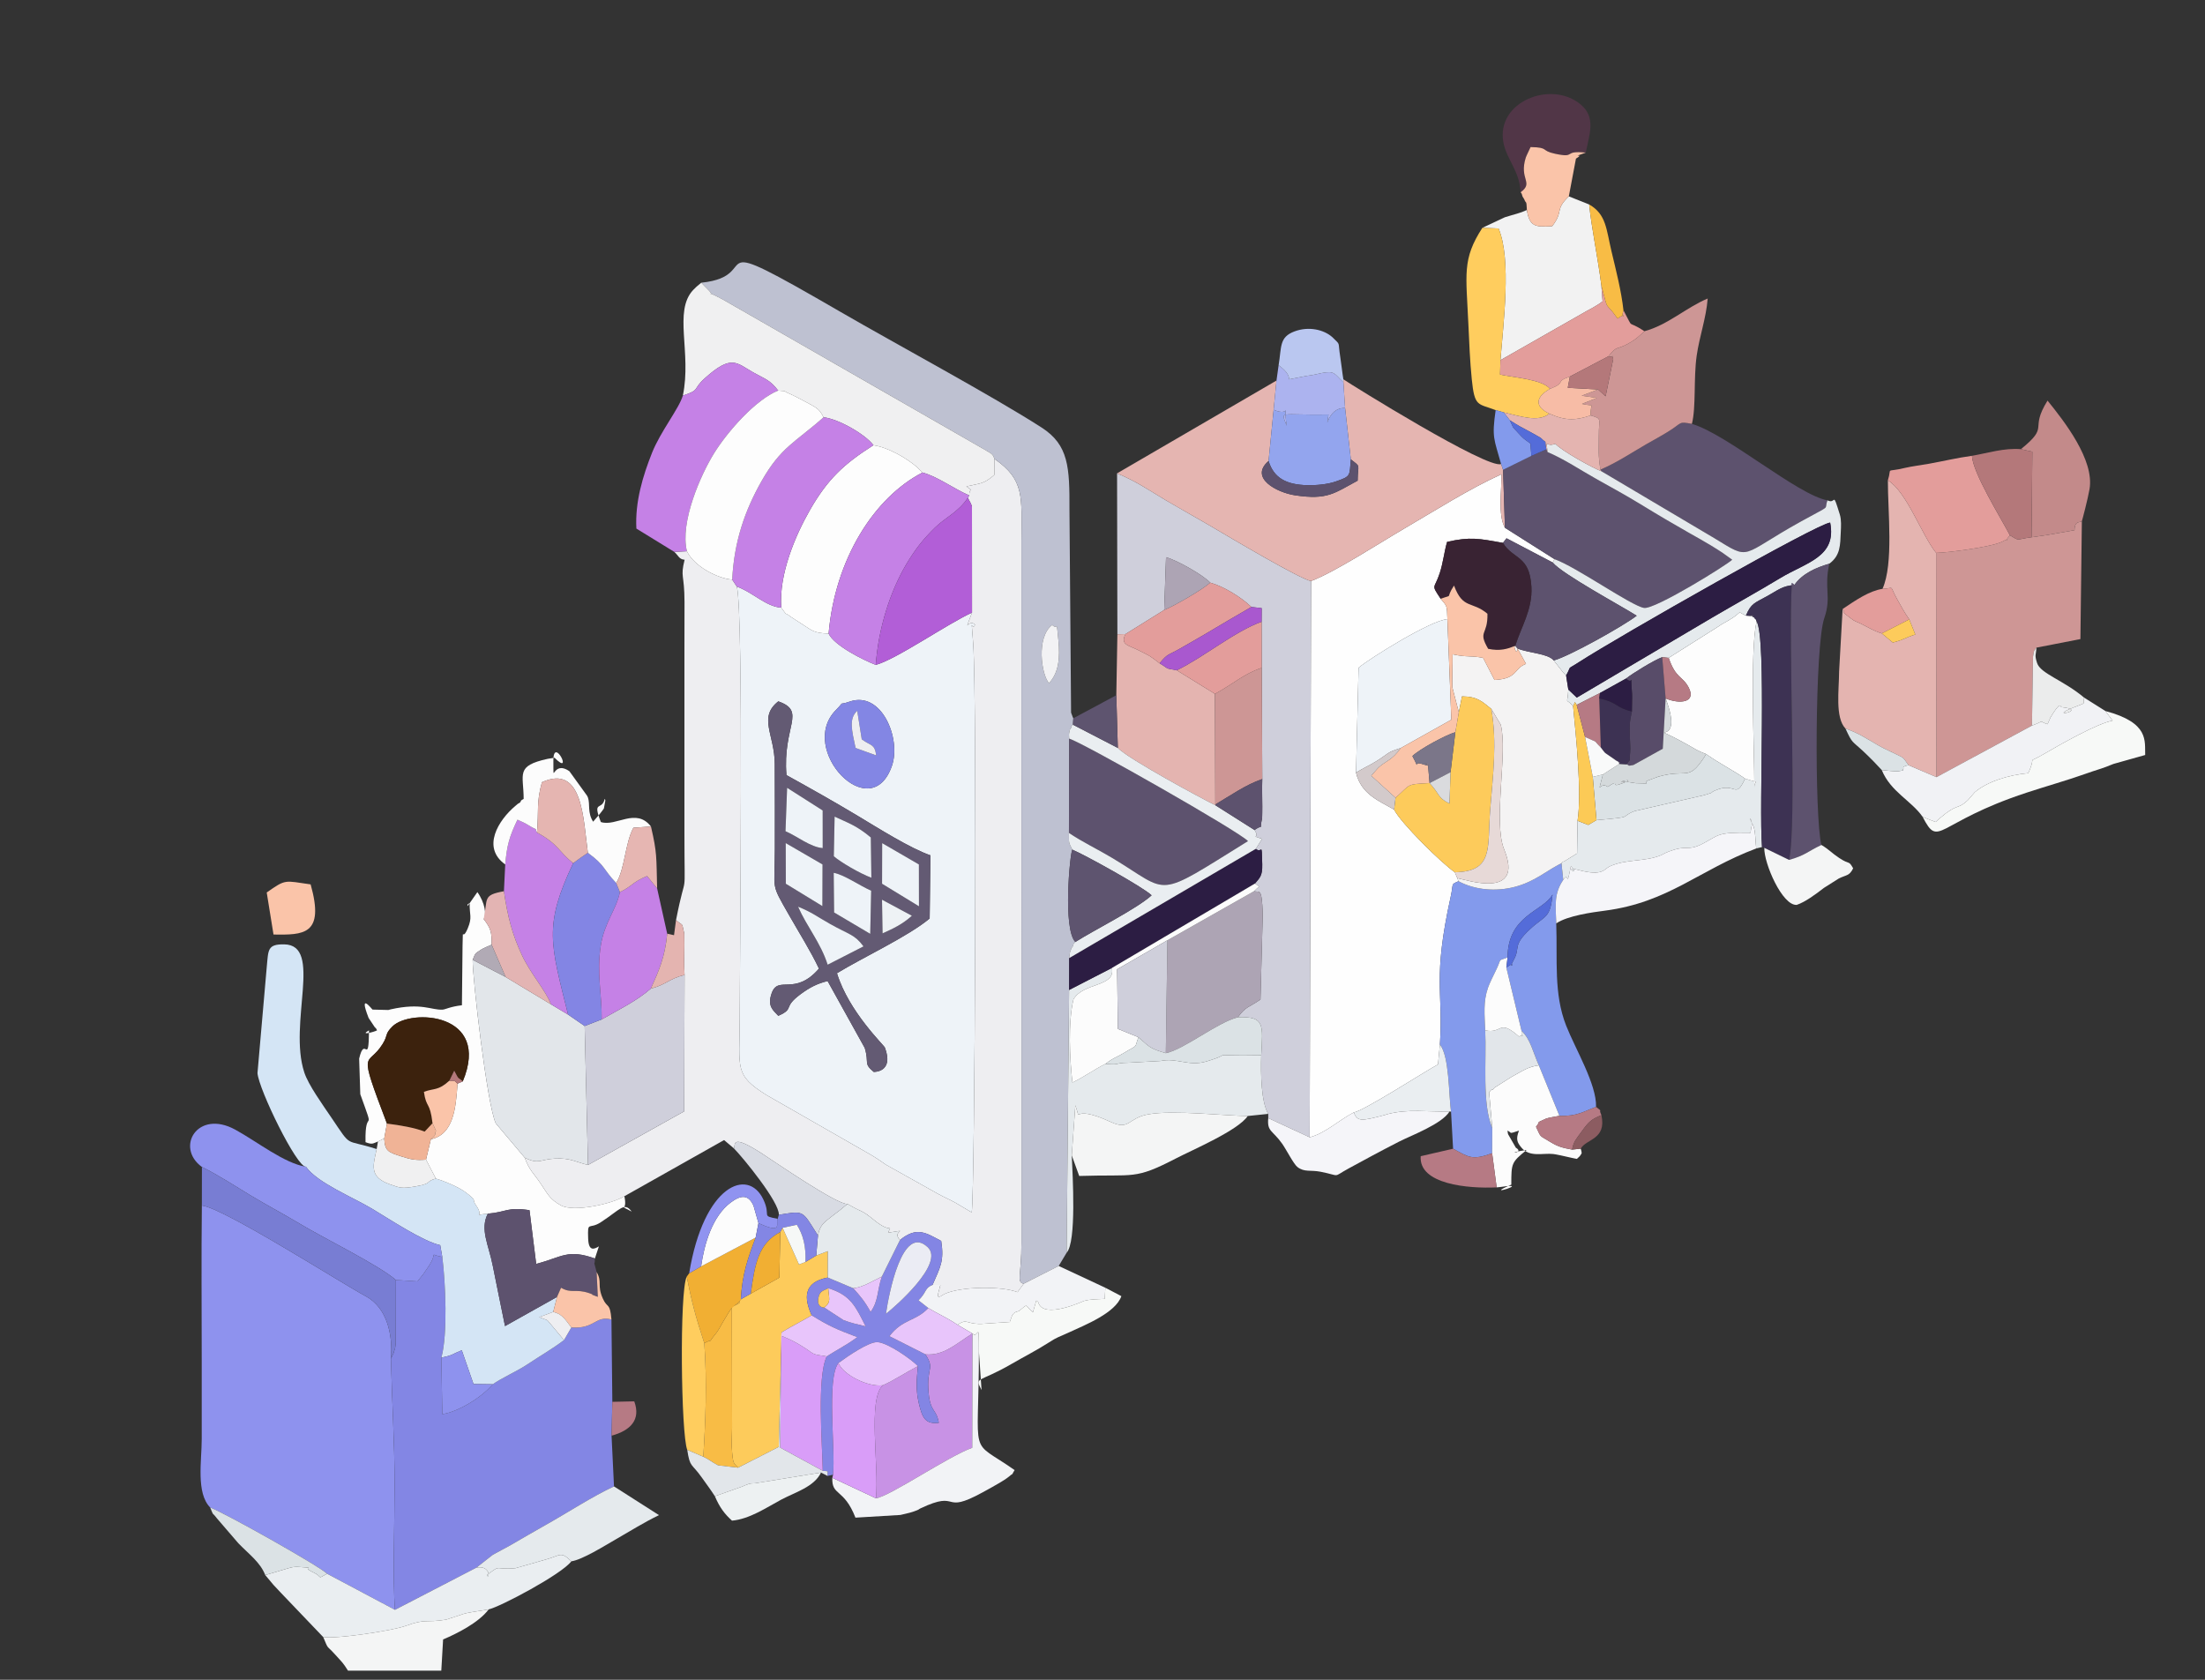 <?xml version="1.0" encoding="UTF-8"?>
<!DOCTYPE svg PUBLIC "-//W3C//DTD SVG 1.1//EN" "http://www.w3.org/Graphics/SVG/1.1/DTD/svg11.dtd">
<!-- Creator: CorelDRAW 2020 (64-Bit) -->
<svg xmlns="http://www.w3.org/2000/svg" xml:space="preserve" width="210mm" height="160mm" version="1.1" style="shape-rendering:geometricPrecision; text-rendering:geometricPrecision; image-rendering:optimizeQuality; fill-rule:evenodd; clip-rule:evenodd"
viewBox="0 0 21000 16000"
 xmlns:xlink="http://www.w3.org/1999/xlink"
 xmlns:xodm="http://www.corel.com/coreldraw/odm/2003">
 <rect x="0" y="0" width="21000" height="16000" fill="#333333" stroke="none"/>
 <defs>
  <style type="text/css">
   <![CDATA[
    .fil27 {fill:#2C1D43}
    .fil37 {fill:#392333}
    .fil31 {fill:#3C220D}
    .fil28 {fill:#3D3253}
    .fil45 {fill:#513647}
    .fil71 {fill:#546CD9}
    .fil52 {fill:#584C69}
    .fil11 {fill:#5D526E}
    .fil47 {fill:#5E546F}
    .fil17 {fill:#635A73}
    .fil36 {fill:#787DD3}
    .fil69 {fill:#7B7689}
    .fil29 {fill:#8385E4}
    .fil5 {fill:#8386E4}
    .fil10 {fill:#839AEC}
    .fil76 {fill:#8C5C61}
    .fil3 {fill:#8E92EE}
    .fil64 {fill:#9093F0}
    .fil42 {fill:#93A5EE}
    .fil61 {fill:#A958CF}
    .fil53 {fill:#ACB3EF}
    .fil22 {fill:#ADA4B4}
    .fil77 {fill:#B1AAB5}
    .fil26 {fill:#B25ED7}
    .fil48 {fill:#B4787A}
    .fil59 {fill:#B67A84}
    .fil55 {fill:#BAC7F0}
    .fil4 {fill:#BEC1D1}
    .fil40 {fill:#C38A8A}
    .fil21 {fill:#C581E6}
    .fil25 {fill:#C892E5}
    .fil20 {fill:#CD9695}
    .fil9 {fill:#CE9695}
    .fil6 {fill:#CFCFDB}
    .fil70 {fill:#D3CACB}
    .fil54 {fill:#D4D9DB}
    .fil8 {fill:#D4E5F5}
    .fil51 {fill:#D8DBE3}
    .fil44 {fill:#D99DF8}
    .fil78 {fill:#DADBDE}
    .fil46 {fill:#DBE2E5}
    .fil16 {fill:#E2E6EA}
    .fil35 {fill:#E39D9B}
    .fil56 {fill:#E3B4B3}
    .fil15 {fill:#E4B4B0}
    .fil7 {fill:#E5B5B1}
    .fil18 {fill:#E5EAED}
    .fil63 {fill:#E6B6B2}
    .fil57 {fill:#E7D9D7}
    .fil60 {fill:#E8C5FB}
    .fil24 {fill:#EAEEF1}
    .fil62 {fill:#EBECEC}
    .fil65 {fill:#EBECF4}
    .fil58 {fill:#EDF1F2}
    .fil0 {fill:#EEEEF1}
    .fil74 {fill:#EEF2F5}
    .fil1 {fill:#EEF3F8}
    .fil68 {fill:#F0B396}
    .fil13 {fill:#F0F0F1}
    .fil50 {fill:#F1AF33}
    .fil30 {fill:#F1F2F5}
    .fil19 {fill:#F2F2F2}
    .fil72 {fill:#F2F2F4}
    .fil39 {fill:#F2F3F6}
    .fil14 {fill:#F4F3F3}
    .fil32 {fill:#F4F5F5}
    .fil34 {fill:#F5F5F9}
    .fil75 {fill:#F6F8F7}
    .fil66 {fill:#F7BCA6}
    .fil38 {fill:#F7F9F7}
    .fil49 {fill:#F8BC45}
    .fil73 {fill:#F9FAFA}
    .fil41 {fill:#FAC4A9}
    .fil67 {fill:#FCCA56}
    .fil43 {fill:#FCFCFC}
    .fil23 {fill:#FDCB5B}
    .fil79 {fill:#FDCC63}
    .fil12 {fill:#FDFDFD}
    .fil2 {fill:#FEFEFE}
    .fil33 {fill:#FFCD5E}
   ]]>
  </style>
 </defs>
 <g id="Layer_x0020_1">
  <g id="_2248265167856">
   <path class="fil0" d="M9230.41 4719.04l-12.97 22.98 28.4 52.95c3.1,8.7 8.11,18.85 10.96,28.96l0.62 1010.96c-85.14,233.25 -32.49,45.56 28.75,116.28 -36.68,76.34 -39.02,-132.09 -17.43,183.06 37.31,544.64 16.3,5230.15 -14.37,5413.96l-153.42 -91.25c-53.31,-29.89 -99.21,-47.77 -173.06,-88.57l-491.64 -275.32c-3.4,-2.34 -34.36,-24.77 -65.23,-45.11 -54.53,-35.93 -40.81,-26.42 -90.24,-56.09l-980.68 -561.31c-309.79,-193.64 -255.5,-250.71 -255.36,-726.84 0.15,-535.28 38.8,-3885.27 -27.56,-4116.44l-43.86 -66.39c-139.9,-10.49 -362.72,-126.29 -431.27,-270.29l-120.32 6.03c40.58,35.35 44.13,71.05 98.29,74.83 -42.85,171.56 -1.44,131.52 -1,403.31 0.25,147.16 -0.75,294.53 -0.75,441.75l0 1763.6c0.04,700.22 23.67,295.19 -79.97,823.71 77.21,67.31 49.99,10.11 78.6,129.55 0.3,1.29 0.9,99.69 0.78,110.2 -1.17,104.39 -4.25,175.67 1.79,282.73l-3.54 1299.21 -915.76 510.69c-114.85,-26.81 -166.35,-68.21 -314.39,-60.7 -146.92,7.45 -151.32,59.04 -288.76,-8.91 49.01,128.21 83.43,144.95 151.23,245.56 71.85,106.63 86.34,148.62 192.41,208.46 121.9,68.77 491.75,-13.9 605.82,-86.61l949.38 -534.94 93.04 78.53c19.97,-28.64 -37.77,-148.27 270.56,51.62 105.02,68.08 718.03,490.04 811.42,478.28 156.54,92.44 118.51,43.57 257.89,156.85 162.53,132.07 164.43,28.16 129.34,117.16 229.4,-34.18 23.56,-20.53 113.17,69.63 161.42,-132.88 250.19,-66.15 392.45,8.75 30.32,194.78 -10.09,250.15 -82.44,418.82l74.19 -0.07c1.63,7.41 -4.87,11.99 -5.48,22.15 -0.58,9.84 -4.64,18.26 -5.37,21.49 -10.64,47.33 -27.43,81.47 13.72,65.17l34.36 -21.34c155.95,-74.7 553.75,-76.59 697.61,-18.36l59.1 -80.45c-71.91,-15.37 -20.67,-78.26 -21.49,-392.32l-0.11 -6687.27c0.89,-412.36 33.21,-576.62 -257.77,-777.26l-0.36 152.68c-103.09,91.35 -138.27,79.53 -266.15,110.06 75.28,55.42 26.61,5.29 26.87,85.87z"/>
   <path class="fil1" d="M8091.38 6682.97c305.29,-106.4 492.21,352.01 403.6,610.18 -200.3,583.58 -902.86,-154.63 -534.51,-529.65 98.83,-100.62 9.86,-38.33 130.91,-80.53zm-469.16 2788.58c-172.39,128.11 -50.27,133.61 -209.89,204.11 -50.21,-53.35 -107.01,-92.62 -62.57,-216.44 62.51,-174.08 218.42,33.62 449.83,-233.17 -77.35,-164.41 -185.11,-334.86 -283.52,-507.59 -179.28,-314.66 -137.45,-223.84 -136.45,-631.37 0.66,-269.4 0.08,-540.86 -0.96,-810 -1.1,-280.78 -160.43,-443.63 33.67,-596.65 273.45,95.44 38.68,235.53 77.88,702.53 232.07,128.5 447.07,249.09 679.17,388.34 190.98,114.57 496.9,308.14 691.83,375.78l-7.24 601.32c-200.6,169.14 -642.53,374.38 -882.82,521.55 112.82,367.17 447.7,684.99 456.48,708.39 89.41,238.37 -106.46,231.67 -106.68,231.72 -101.03,-84.62 -40.49,-79.82 -85.33,-228.43l-353.68 -637.08c-96.94,24.11 -166.9,58.01 -259.72,126.99zm1635.2 -3636.66c-239.18,109.73 -726.87,448.71 -916.64,498.08 -116.59,-44.64 -396.77,-184.01 -449.3,-298.2 -140.95,-3.37 -161.11,-31.79 -248.21,-87.19 -4.64,-2.95 -108.15,-69.74 -108.64,-70.1 -83.97,-64.42 -20.6,8.43 -93.9,-89.43 -146.27,-9.88 -272.48,-147.26 -423.55,-200.79 66.36,231.17 27.71,3581.16 27.56,4116.44 -0.14,476.13 -54.43,533.2 255.36,726.84l980.68 561.31c49.43,29.67 35.71,20.16 90.24,56.09 30.87,20.34 61.83,42.77 65.23,45.11l491.64 275.32c73.85,40.8 119.75,58.68 173.06,88.57l153.42 91.25c30.67,-183.81 51.68,-4869.32 14.37,-5413.96 -21.59,-315.15 -19.25,-106.72 17.43,-183.06 -61.24,-70.72 -113.89,116.97 -28.75,-116.28z"/>
   <path class="fil2" d="M12486.12 5534.48l-13 5298.17c147.18,-37.31 270.02,-157.26 419.51,-236.81 89.17,-10.48 659.87,-379.42 802.54,-457.34l18.24 -189.34c33.72,-517.89 -71.62,-616.33 102.78,-1408.67 29.24,-132.9 -2.67,-112.69 74.22,-146.88l-11.36 -29.55 -23.77 -55.87c-125.7,-86.11 -512.54,-466.74 -578.09,-596.6 -140.35,-82.73 -313.33,-143.68 -362.6,-352.43l24.4 -998.96c99.72,-84.94 684.95,-451.58 845.8,-462.69 -3.64,-133.79 -4.26,-123.53 -64.17,-194.17 -94.5,-143.6 -60.86,-85.72 -9.05,-243.77 33.09,-100.9 42.89,-205.05 70.28,-298.12 218.59,-50.49 306.45,-31.16 531.76,9.21l34.23 -43.51 440.48 231.16 16.26 -32.45 -471.82 -298.65c-68.85,-122.21 -29.82,-356.77 -33.75,-509.75 -304.54,137.31 -641.02,351.35 -933.44,522.03 -218.59,127.57 -658.88,413.11 -879.45,494.99z"/>
   <path class="fil3" d="M2001.5 14358.78c129.62,46.34 1039.01,556.7 1113.66,630.97l646.72 343.83c-23.29,-279.4 -3.85,-829.92 -3.71,-1184.15 0.17,-417.68 -25.76,-810.97 -35.05,-1207.19 19.7,-229.97 -37.18,-486.98 -240.55,-596.1 -232.17,-124.58 -1358.34,-843.9 -1560.14,-863.22 -5.89,495.96 -1.25,994.52 -1.25,1490.78 0,244.94 0.04,489.88 0,734.83 -0.03,206.66 -55.42,511.98 80.32,650.25z"/>
   <path class="fil4" d="M9990.25 6506.82c-72.24,-80.95 -123.64,-438.68 30.75,-554.06 54.83,56.53 37.78,-67.13 59.09,146.94 16.22,163.01 3.95,307.9 -89.84,407.12zm-3311.32 -3814.17c8.69,10.29 19.42,21.18 27.88,29.26 165.92,158.75 -64.18,1.86 176.39,130.2l2475.79 1420c87.4,51.86 95.44,49.5 111.06,98.32 290.98,200.64 258.66,364.9 257.77,777.26l0.11 6687.27c0.82,314.06 -50.42,376.95 21.49,392.32l333.45 -169.13 75.56 -126.12 23.38 -2502.38 1.28 -304.02c9.03,-74.71 4.29,-43.72 21.87,-94.46 2.63,-7.58 14.21,-12.78 16.43,-29.83 2.3,-17.57 13.18,-19.32 19.87,-28.91 -120.62,-125.93 -51.45,-840.6 -28.97,-879.68 -35.32,-75.83 -31.71,-50.29 -31.84,-159.35l1.99 -897.99c-2.02,-55.77 -3.34,-38.28 7.76,-86.58 1.19,-5.25 11.43,-10.94 12.55,-23.78 1.14,-13.03 10.6,-14.81 15.74,-22.32l3.51 -61.19c-5.08,-8.22 -9.26,-20.22 -11.23,-26.72 -2,-6.61 -7.99,-19.26 -10.14,-27.67l-15.39 -1933.37c1.49,-402.68 -6.94,-615.23 -265.2,-781.37 -469.47,-302.02 -1386.47,-795.09 -1912.01,-1099.75 -1409.69,-817.2 -696.93,-344.26 -1329.1,-280.01z"/>
   <path class="fil5" d="M3770.36 12192.01l-1.32 599.43c-7.43,72.48 -6.41,44.13 -20.38,95.89l-25.54 54.91c9.29,396.22 35.22,789.51 35.05,1207.19 -0.14,354.23 -19.58,904.75 3.71,1184.15l775.27 -401.72 155.92 -122.07c55.27,-31.89 121,-64.29 165.78,-89.98 122.67,-70.39 210.44,-123.16 328.06,-188.89 210.93,-117.85 458.32,-279.73 660.76,-372.81l-23.28 -483.19 7.41 -322.56 -8.46 -783.92c-154.66,-40.36 -154.5,91.27 -381.95,76.01l-70.01 120.23c-112.14,84.41 -228.49,151.2 -355.88,235.66 -91.29,60.53 -245.59,129.28 -322.22,184.87 -111.66,131.16 -334.31,263.53 -480.8,284.4l-9.12 -538.23c62.1,-222.52 39.94,-718.04 8.85,-959.21 -141.38,-25.1 -32.44,-55.92 -132.25,92.61 -59.56,88.64 -36.6,56.05 -103.88,140.42l-205.72 -13.19z"/>
   <path class="fil6" d="M10641.82 6041.32l77.08 -1.83 368.54 -229.53 17.68 -502.28c110.52,30.91 354.23,170.78 421.15,242.09 129.43,36.75 296.83,139.57 391.54,231.58l98.27 11.17 -0.76 129.48 1.19 439.62 5.24 1058.92c-3.35,92.77 -0.04,173.18 0.15,264.42 0.03,10.52 -0.69,106.04 -1.61,109.83 -32.41,134.57 27.47,42.8 -73.18,110.73 60.15,88.94 -51.19,42.6 72.92,85l-59.79 94.53c60.41,53.17 55.42,-83.81 61.16,148.89 2.76,112.41 -25.87,128.06 -69.39,181.8 60.54,47.01 47.94,8.88 -7.11,72.05 46.55,20.12 72.93,-52.13 81.26,221.32l-21.59 810.87c-114.04,80.25 -137.3,62.54 -215.16,169.39 259.61,-11.13 237.07,74.35 222.32,361.99 -5.87,185.97 -0.13,445.49 66.62,558.36l0.36 40.41 394.41 182.52 13 -5298.17c-104.6,-18.38 -778.46,-418.74 -917.49,-500.91 -143.98,-85.09 -333.98,-190.77 -464.22,-267.86 -153.7,-90.98 -283.83,-183.05 -465.64,-256.97l3.05 1532.58z"/>
   <path class="fil7" d="M12794.25 3641.51l16.09 244.94 54.89 489.38c101.13,78.05 65.98,38.26 64.72,202.4 -222.5,118.97 -285.07,186.04 -595.46,139.63 -174.35,-26.06 -440.44,-166.57 -252.85,-326.6l48.2 -488.29 27.11 -278.18 -1518.18 883.95c181.81,73.92 311.94,165.99 465.64,256.97 130.24,77.09 320.24,182.77 464.22,267.86 139.03,82.17 812.89,482.53 917.49,500.91 220.57,-81.88 660.86,-367.42 879.45,-494.99 292.42,-170.68 628.9,-384.72 933.44,-522.03 3.93,152.98 -35.1,387.54 33.75,509.75l-17.94 -551.93 -18.63 -55.04c-132.09,50.27 -1427.1,-755.58 -1502.31,-807.45l0.37 28.72z"/>
   <path class="fil8" d="M2913.6 11112.95c107.2,153.2 445.91,290.04 630.76,400.74 163.84,98.13 484.32,310.92 648.27,346.38l19.58 112.1c31.09,241.17 53.25,736.69 -8.85,959.21 115.97,-23.79 97.04,-31.36 194.51,-70.31l111.72 321.86 183.69 2.28c76.63,-55.59 230.93,-124.34 322.22,-184.87 127.39,-84.46 243.74,-151.25 355.88,-235.66l-113.93 -136.74c-65.96,-75.29 -20.15,-40.31 -122.24,-82.14l133.84 -49.93 35.77 -142.4 -495.21 277.57c-36.98,-186.21 -79.32,-384.11 -117.01,-576.69 -38.74,-198.05 -123.88,-344.54 -46.84,-494.16 -158.77,10.91 -23.08,47.17 -112.48,-80.17 -46.13,-65.69 21.74,-31.71 -97.29,-122.51 -64.21,-48.98 -205.29,-108.8 -284.72,-131.1 -104.93,26.48 -23.06,44.46 -191.72,73.82 -134.35,23.38 -150.79,14.38 -245.32,-19.11 -196.66,-69.68 -163.6,-171.79 -126.76,-336.2 -315.62,-101.98 -230.01,-2.15 -428.77,-295.61 -87.27,-128.84 -221.31,-314.87 -260.45,-433.64 -155.23,-471.13 180.34,-1215.01 -191.67,-1220.62 -161.82,-2.43 -150.24,53.39 -166.07,214.62l-88.29 1011.89c12.33,156.65 375.45,900.03 461.38,891.39z"/>
   <path class="fil9" d="M19348.06 5117.34c-154.36,19.65 -106.66,41.52 -206.09,-18.78 -85.44,101.87 32.43,0.99 -69.61,58.78 -90.9,51.5 -533.3,108.53 -633.15,108.74l3.28 2136.31 909.47 -491.25 10.03 -657.07c14.3,-78.14 3.61,-39.33 32.59,-85.35l418.85 -81.57 13.85 -1122.94c-14.97,16.64 -69.49,-10.17 -69.74,85.65 -89.41,14.46 -243.3,46.59 -409.48,67.48z"/>
   <path class="fil10" d="M13890.41 8393.61c-76.89,34.19 -44.98,13.98 -74.22,146.88 -174.4,792.34 -69.06,890.78 -102.78,1408.67 90.09,111.4 82.81,469.49 105.88,639.23l19.6 353.12c146.95,79.04 178.28,113.62 371.97,43.48l1.32 -239.66c-99.4,-228.29 -53.52,-648.92 -67.41,-931.23 -5.52,-151.31 -20.3,-272.47 27.14,-407.24 13.89,-39.44 45.35,-104.42 68.84,-151.3 70.87,-141.54 12.67,-94.86 117.13,-136.16 1.78,-403.42 338.26,-436.6 428.1,-598.8 -22.25,233.35 -70.02,195.34 -214.98,330.57 -170.28,158.82 -88.85,173.31 -153.05,289.38 -72.06,130.32 49.44,-12.11 -71.79,75.35l144.82 603.03c85.99,79.22 109.8,207.63 164.85,328.42l195.95 480.86c170.14,6.42 232.1,-42.92 348.81,-85.11 5.77,-215.71 -196.29,-549.06 -284.94,-774.09 -119.82,-304.11 -81.97,-624.75 -94.35,-973.9 -4.89,-168.57 -24.55,-280.41 66.66,-414.31l-17.07 -158.62c-136.92,67 -250.51,174.59 -443.65,225.15 -181.5,47.51 -380.13,30.18 -536.83,-53.72z"/>
   <path class="fil11" d="M14584.59 4342.32l-269.77 132.96 17.94 551.93 471.82 298.65c210.51,75.07 729.76,444.47 852.74,464.55 103.15,16.84 785.02,-406.09 839.92,-458.97l-90.72 -65.13c-27.93,-18.76 -80.02,-51.57 -112.96,-71.43 -77.78,-46.88 -129.55,-75.22 -209.69,-120.63 -139.17,-78.88 -295.7,-170.73 -439.1,-258.96 -148.69,-91.5 -291.73,-169.07 -443.74,-254.31 -147.32,-82.59 -299.39,-185.55 -463.02,-255.51l-10.22 -26.22 -143.2 63.07z"/>
   <path class="fil12" d="M3599.6 10873.33l60.08 -30.46 25.46 -140.71c-285.11,-750.91 -186.29,-524.11 -41.33,-757.93 56.48,-91.11 16.69,-91.02 93.63,-167.41 173.68,-172.45 943.3,-132.68 669.91,523.65l-49.86 21.25c-15.92,229.91 -36.91,484.41 -254.04,529.78l-46.09 194.13 93.91 180.78c79.43,22.3 220.51,82.12 284.72,131.1 119.03,90.8 51.16,56.82 97.29,122.51 89.4,127.34 -46.29,91.08 112.48,80.17 182.33,-15.64 182.96,-65.56 397.18,-33.21l63.67 511.65c249.23,-65.12 296.71,-143.94 559.2,-51.72l37.96 -115.28c-45.26,27.5 -97.83,50.65 -102.1,-73.82 -6,-175.22 5.11,-81.18 120.33,-155.97 189.12,-122.77 222.28,-197 294.34,-101.25 -130.31,-73.21 -36.38,11.39 -69.86,-146.6 -114.07,72.71 -483.92,155.38 -605.82,86.61 -106.07,-59.84 -120.56,-101.83 -192.41,-208.46 -67.8,-100.61 -102.22,-117.35 -151.23,-245.56l-274.95 -326.48c-82.59,-169.23 -223.62,-1395.25 -220.38,-1557.52 29.81,-70.63 16.35,-54.18 83.02,-99.08 18.74,-12.61 72.87,-34.37 97.54,-45.33 2.21,-119.68 -8.48,-156.23 -75.78,-244.26 28.61,-37.61 12.9,-155.35 -59.97,-256.6l-93.17 133.37c-1.32,-2.78 -0.51,-13.35 -1.21,-15.43l20.71 -13.8c-1.99,117.27 26.5,133.38 -17.04,238.72 -58.36,141.24 -44.41,-41.78 -50.57,169.96l-5.88 564.88c-111.2,12.73 -156.49,39.9 -183.51,41.66 -105.43,6.89 -198.86,-68.84 -493.88,-2.87 -6.23,1.38 -17.27,5.22 -23.47,6.34l-150.72 -3.9c-2.45,0.46 -137.37,-176.97 -37.12,79.6l61.98 93.15c2.84,-6.18 14.26,15.34 18.41,24.75 -16.58,12.73 -174.51,54.92 -76.53,0.18 -3.82,355.94 -39.97,37.52 -93.97,269.34l10.82 338.94c151.1,421.34 42.25,96.49 49.82,457.04 68.77,26.33 70.63,10.4 118.43,-5.91z"/>
   <path class="fil13" d="M6503.34 3768.03c171.27,-56.46 87.74,-56.52 208.94,-165.21 257.32,-230.74 300.09,-146.41 462.9,-54.95 114.15,64.13 157.92,70.34 235.92,172.24 100.04,8.32 34.22,0.46 114.87,32.58 18.75,7.45 104.16,51.92 121.95,61.58 128.97,70.14 150.96,72.52 195.46,160.38 144.62,15.87 401.69,165.67 474.82,266.07 138.34,19.91 319.31,122.73 420.89,213.82l46.28 46.54c139.36,35.71 288.26,148.79 445.04,217.96 -0.26,-80.58 48.41,-30.45 -26.87,-85.87 127.88,-30.53 163.06,-18.71 266.15,-110.06l0.36 -152.68c-15.62,-48.82 -23.66,-46.46 -111.06,-98.32l-2475.79 -1420c-240.57,-128.34 -10.47,28.55 -176.39,-130.2 -8.46,-8.08 -19.19,-18.97 -27.88,-29.26 -41.55,33.38 -58.79,49.64 -77.42,69.54 -190.03,202.97 -12.83,595.13 -98.17,1005.84z"/>
   <path class="fil14" d="M13893.48 6784.98l30.28 -151.93c148.14,1.11 190.8,49.09 279.39,119.35l89.25 149.46c69.64,254.85 -73.87,926.76 32.16,1186.92 196.14,481.26 -360.3,291.84 -445.51,275.28l11.36 29.55c156.7,83.9 355.33,101.23 536.83,53.72 193.14,-50.56 306.73,-158.15 443.65,-225.15 6.67,-5.43 18.14,-21.24 21.21,-14.65l127.68 -78.6 4.61 -310.99c41.91,-269.57 -15.24,-806.57 -42.49,-1093.85 -83,-87.02 -52.25,3.69 -45.6,-156.16l-21.04 -134.43c-9.32,-9.86 -20.94,-20.69 -28.44,-29.14l-89.22 -113.49c-57.01,-67.28 -228.73,-67.64 -345.81,-113.91 -4.63,106.71 -71.72,-125.89 19.18,33.07l62.62 113.25c-120.76,45.59 -75.02,141.06 -300.15,153.51l-108.69 -210.75c-126.92,-24.47 -148.03,-2.72 -290.74,-33.82 0.59,101.86 -4.82,215.05 -2.28,314.29l61.75 238.47z"/>
   <path class="fil15" d="M17928.59 5608.83c125.93,-5.17 55.47,-47.69 147.11,112.62 25.93,45.34 62.3,114.66 107.79,178.45l57.53 143.91c-106.41,32.95 -98,46.63 -213.84,76.49l-105.38 -87.02c-82.31,-26.16 -125.55,-56.57 -203.46,-94.52 -41.82,-20.39 -50,-16.55 -93.84,-50.65 -114.75,-89.25 -31.12,-19.77 -75.74,-87.32l-33.51 596.16c-0.33,174.41 -39.9,437.73 60.59,542.38 134.12,48.34 179.08,83.47 308.56,157.74 65.59,37.6 84.72,42.88 143.18,72.15 116.87,58.54 84.98,30.79 149.19,119.3l265.72 113.87 -3.28 -2136.31c-139.7,-173.23 -277.11,-578.89 -459.47,-691.46 -1.19,295.62 56.5,793.59 -51.15,1034.21z"/>
   <path class="fil16" d="M4997.02 11026.58c137.44,67.95 141.84,16.36 288.76,8.91 148.04,-7.51 199.54,33.89 314.39,60.7l-31.87 -1323.34 -157.8 -108.63 -163.42 -98.26 -431.57 -259.86 -313.82 -163.52c-3.24,162.27 137.79,1388.29 220.38,1557.52l274.95 326.48z"/>
   <path class="fil11" d="M15242.05 4473.26l9.65 15.44 1073.58 636.32c359.63,219.89 234.34,170.25 826.24,-157.7 311.09,-172.36 214.19,-99.71 253.11,-201.52 -283.2,-50.48 -960.02,-632.64 -1291.46,-728.23 -130.4,-24.57 -87.65,-12.11 -222.86,71.88 -78.52,48.77 -129.61,74.91 -210.34,121.31 -137.19,78.85 -278.08,174.8 -437.92,242.5z"/>
   <path class="fil17" d="M8405.52 8890.08l-5.36 -320.45 284.54 152.96c-93.07,83.53 -179.77,123.04 -279.18,167.49zm-465.49 -576.43c100.06,17.52 251.47,125.06 356.76,169.9l-8.88 411.32 -344.02 -203.51 -3.86 -377.71zm-339.23 322.71c131.95,52.61 182.21,95.32 308.2,166.14 178.59,100.4 229.69,96.8 314.91,211.75l-341.49 174.66c-66.32,-209.55 -199.95,-365.3 -281.62,-552.55zm800.87 -605.43l349.74 202.94 0.61 398.59 -351.4 -214.69 1.05 -386.84zm-918.69 -0.42l350.59 203.39 -1.32 396.71 -348.14 -212.85 -1.13 -387.25zm465.75 -252.09c123.79,57.9 209.4,84.44 344.74,198.37l5.29 383.68c-111.18,-41.66 -290.34,-146.43 -357.66,-204.41l7.63 -377.64zm-452.44 -274.5l338.64 215.73 0.31 358.33c-118.15,-8.77 -243.73,-113.94 -354.35,-160.6l15.4 -413.46zm303.3 1722.13c-231.41,266.79 -387.32,59.09 -449.83,233.17 -44.44,123.82 12.36,163.09 62.57,216.44 159.62,-70.5 37.5,-76 209.89,-204.11 92.82,-68.98 162.78,-102.88 259.72,-126.99l353.68 637.08c44.84,148.61 -15.7,143.81 85.33,228.43 0.22,-0.05 196.09,6.65 106.68,-231.72 -8.78,-23.4 -343.66,-341.22 -456.48,-708.39 240.29,-147.17 682.22,-352.41 882.82,-521.55l7.24 -601.32c-194.93,-67.64 -500.85,-261.21 -691.83,-375.78 -232.1,-139.25 -447.1,-259.84 -679.17,-388.34 -39.2,-467 195.57,-607.09 -77.88,-702.53 -194.1,153.02 -34.77,315.87 -33.67,596.65 1.04,269.14 1.62,540.6 0.96,810 -1,407.53 -42.83,316.71 136.45,631.37 98.41,172.73 206.17,343.18 283.52,507.59z"/>
   <path class="fil6" d="M6198.23 9416.74c-139.27,120.72 -304.92,199.6 -467.83,293.36l-162.1 62.75 31.87 1323.34 915.76 -510.69 3.54 -1299.21c-148.17,36.03 -171.43,91.38 -321.24,130.45z"/>
   <path class="fil11" d="M10180.45 7933.4c127.49,86.92 272.98,154.8 415.07,240.26 561.72,337.82 389.44,396.03 1290.04,-162.06 -77.97,-87.86 -1571.59,-938.1 -1703.12,-976.19l-1.99 897.99z"/>
   <path class="fil3" d="M1923.11 11115.31c165.37,82.62 313.67,180.61 463.42,271 154.66,93.35 329.39,185.87 468.34,269.71 226.23,136.49 753.75,394.96 915.49,535.99l205.72 13.19c67.28,-84.37 44.32,-51.78 103.88,-140.42 99.81,-148.53 -9.13,-117.71 132.25,-92.61l-19.58 -112.1c-163.95,-35.46 -484.43,-248.25 -648.27,-346.38 -184.85,-110.7 -523.56,-247.54 -630.76,-400.74 -204.47,-31.2 -464.69,-239.24 -673.28,-353.2 -358.75,-196.01 -574.31,168.23 -317.21,355.56z"/>
   <path class="fil18" d="M10181.81 9429.65l-23.38 2502.38c95.26,-102.03 57.2,-734.55 48.95,-926.43l33.88 -477.54c69.56,200.09 -68.21,-28.83 337.01,158.31 182.49,84.28 159.73,-37.15 358.79,-72.63 237.15,-42.28 735.56,14.81 946.32,16.19l194.97 -20.21c-66.75,-112.87 -72.49,-372.39 -66.62,-558.36 -583.23,11.26 -204.56,-35.85 -523.12,59.13 -167.55,49.97 -282.15,-38.05 -434.73,-4.71l-310.51 16.64c-140.53,1.9 -62.75,24.22 -214.45,10.87 -105.02,51.22 -210.74,128.36 -315.35,177.63 -26,-225.67 -42.12,-572.92 9.64,-790.94 90.94,-164.95 405.5,-116.43 365.83,-299.86l-407.23 209.53z"/>
   <path class="fil19" d="M14541.74 2000.32c-68.76,31.77 -107.57,37.02 -209.61,68.96l-214.36 100.87 154.09 5.9c125.19,293.79 44.78,909.41 18.13,1254.41l820.79 -467.73c22.65,-12.08 53.01,-28.17 74.82,-41.42 58.27,-35.39 46.69,-27.78 77.13,-51.56l-11.36 -149.13c-32.33,-259.63 -94.69,-551.45 -116.2,-773l-193.94 -77.2c-137.35,131.63 -45.74,137.69 -158.3,283.8 -157.36,9.45 -216.1,7.6 -241.19,-153.9z"/>
   <path class="fil15" d="M10631.56 6622.05l14.51 502.18c95.64,102.08 791.68,478.53 930.25,546.47l-1.94 -8.13 -3.31 -1053.31 -364.09 -224.99c-122.37,-23.55 -59.83,-3.51 -163.02,-66.42 -98.59,-74.75 -78.71,-62.82 -197.67,-122.72 -98.79,-49.73 -178.82,-52 -127.39,-155.64l-77.08 1.83 -10.26 580.73z"/>
   <path class="fil20" d="M15660.71 3154.98c-57.3,52.85 -80.07,78.33 -158.23,120.48 -112.34,60.59 -96.52,10.34 -184.45,118.37 70,13.84 20.81,-35.08 46.02,26.08l-72.41 354.83 -72.07 -65.06 -156.28 59.46 144.96 21.04 -142.32 57.1c139.81,29.93 76.95,-20.48 82.65,109.69 113.48,34.58 77.68,21.72 78.25,193.04 0.48,142.24 -7.97,176.55 15.22,323.25 159.84,-67.7 300.73,-163.65 437.92,-242.5 80.73,-46.4 131.82,-72.54 210.34,-121.31 135.21,-83.99 92.46,-96.45 222.86,-71.88 41.11,-160.32 14.6,-430.33 45.66,-649.67 25.74,-181.63 89.91,-355.78 104.86,-544.45 -205.42,85.73 -380.64,252.68 -602.98,311.53z"/>
   <path class="fil21" d="M6503.34 3768.03c-37.23,125.45 -212.81,342 -293.32,544.49 -88.27,222.02 -162.88,468.05 -149.31,722.18l361.02 221.91 120.32 -6.03c-68.23,-278.4 132.17,-729.38 259.29,-934.24 128.37,-206.85 396.11,-510.25 609.76,-596.23 -78,-101.9 -121.77,-108.11 -235.92,-172.24 -162.81,-91.46 -205.58,-175.79 -462.9,54.95 -121.2,108.69 -37.67,108.75 -208.94,165.21z"/>
   <path class="fil22" d="M11118.37 8956.07l-15.18 1075.2c173.26,-34.63 489.67,-292.94 686.22,-341.9 77.86,-106.85 101.12,-89.14 215.16,-169.39l21.59 -810.87c-8.33,-273.45 -34.71,-201.2 -81.26,-221.32l-826.53 468.28z"/>
   <path class="fil12" d="M7440.73 5788.05c73.3,97.86 9.93,25.01 93.9,89.43 0.49,0.36 104,67.15 108.64,70.1 87.1,55.4 107.26,83.82 248.21,87.19 61.52,-709.74 434.01,-1296.86 893.89,-1533.69l-46.28 -46.54c-101.58,-91.09 -282.55,-193.91 -420.89,-213.82 -286.16,181.43 -439.43,328.46 -605.5,618.95 -134.8,235.77 -296.41,607.86 -271.97,928.38z"/>
   <path class="fil21" d="M6973.32 5520.87l43.86 66.39c151.07,53.53 277.28,190.91 423.55,200.79 -24.44,-320.52 137.17,-692.61 271.97,-928.38 166.07,-290.49 319.34,-437.52 605.5,-618.95 -73.13,-100.4 -330.2,-250.2 -474.82,-266.07 -266.41,237.42 -403.87,278.98 -591.14,609.11 -159.95,281.97 -260.71,576.75 -278.92,937.11z"/>
   <path class="fil21" d="M7891.48 6034.77c52.53,114.19 332.71,253.56 449.3,298.2 24.82,-349.08 136.94,-699.02 290.11,-957.69 90.23,-152.38 168.62,-246.69 275.03,-350.91 97.74,-95.72 220.63,-145.98 311.52,-282.35l12.97 -22.98c-156.78,-69.17 -305.68,-182.25 -445.04,-217.96 -459.88,236.83 -832.37,823.95 -893.89,1533.69z"/>
   <path class="fil23" d="M7150.5 12322.06l-91.14 51.6c-45.28,43.01 43.97,11.54 -89.56,75.14l2.37 1149.72c-0.32,45.34 -5.32,148.25 -3.04,185.23 11.07,179.63 20.33,146.71 60.41,195.78l387.2 -197.76 27.35 -1091.34c106.72,-64.95 190.49,-104.43 286.03,-161.97 -72.16,-159.88 -83.67,-314.69 153.11,-359.93l0.61 -251.43 -110.12 42.03 -102.65 61.3 -61.45 23.63 -156.57 -349.67 -21.79 40.92 -8.77 434.23 -271.99 152.52z"/>
   <path class="fil12" d="M6542.05 5250.58c68.55,144 291.37,259.8 431.27,270.29 18.21,-360.36 118.97,-655.14 278.92,-937.11 187.27,-330.13 324.73,-371.69 591.14,-609.11 -44.5,-87.86 -66.49,-90.24 -195.46,-160.38 -17.79,-9.66 -103.2,-54.13 -121.95,-61.58 -80.65,-32.12 -14.83,-24.26 -114.87,-32.58 -213.65,85.98 -481.39,389.38 -609.76,596.23 -127.12,204.86 -327.52,655.84 -259.29,934.24z"/>
   <path class="fil18" d="M16619.74 7416.42c-96.49,206.91 -83.63,24.45 -287.25,113.77 -58.15,25.5 14.51,8.68 -103.17,43.81l-661.04 151.2c-158.31,61.37 18.05,53.58 -363.64,86.39l-78.36 46.1 -101.89 -39.75 -4.61 310.99 -127.68 78.6c-3.07,-6.59 -14.54,9.22 -21.21,14.65l17.07 158.62c57.13,-90.48 26.33,103.35 72.83,-130.52 103.78,110.48 -89.55,-6.34 72.14,36.45 236.06,62.48 243.6,-10.02 297.73,-34.5 160.14,-72.42 328.7,-41.22 487.35,-105.79 7.31,-2.97 16,-8.57 23.29,-11.72 7.43,-3.22 15.96,-9.08 23.61,-12.29 209.31,-87.88 196.81,-5.88 353.16,-87.33 154.77,-80.62 130.48,-109.74 453.17,-102.9 1.5,-12.14 6.75,-48.59 8.06,-52.04 24.69,-64.07 -50.1,-142.85 14.56,-23.22 26.34,48.73 23.52,162.26 32.09,224.7l55.21 -13.4c-31.78,-380.12 45.54,-2000.57 -52.18,-2150.37 -64.37,297.12 -20.82,1217.48 -20.82,1582.58 -2.11,-82.52 72.79,-31.11 -88.42,-84.03z"/>
   <path class="fil24" d="M4537.15 14931.86l-775.27 401.72 -646.72 -343.83c-104.16,56.39 -34.23,32.02 -130.28,-12.43 -137.62,-63.67 55.24,-35.6 -129.11,-51.48 -72.76,-6.26 -101.58,10.97 -153.25,24.71 -25.91,6.89 -73,22.02 -100.72,30.09l-75.92 21.51 78.71 94.03c16.2,18.02 47.25,49.68 73.02,77.75l400.49 419.03c127.77,19.73 658.28,-60.13 786.68,-106.83 198.01,-72.01 179.18,-26.18 383.06,-58.81l134.18 -43.69c9.07,-2.99 17.88,-6.94 27.4,-9.75 73.02,-21.58 165.39,-28.63 244.77,-44.55 107.37,-23.04 693.97,-333.21 787.4,-457.98 -103.51,-99.54 -101.24,-55.34 -241.48,-17.52l-290.53 83.14c-208.15,19.6 -128.51,-43.61 -272.75,66.04 24.79,51.38 40.97,-97.8 -99.68,-71.15z"/>
   <path class="fil12" d="M15892.27 6266.16c67.93,199.35 132.02,171.29 190.05,282.08 76.36,145.77 -87.81,160.03 -219.4,104.07 204.23,538.97 -274.95,169.75 215.25,444.51 63.79,35.76 82.93,52.09 170.43,85.83 133.48,93.92 257.61,154.27 371.14,233.77 161.21,52.92 86.31,1.51 88.42,84.03 0,-365.1 -43.55,-1285.46 20.82,-1582.58 -3.22,-6.41 -6.82,-25.37 -9.15,-19.51 -2.25,5.7 -9.89,-14.86 -13.14,-16.34 -93.53,-42.55 89.6,-4.84 -78.85,-18.15 -104.16,-47.33 -6.36,-43.58 -181.43,54.75 -77.17,43.34 -19.12,8.64 -91.58,55.49l-462.56 292.05z"/>
   <path class="fil25" d="M8812.84 12899.91c95.51,145.31 7.44,117.86 30.95,368.36 17.45,185.77 71.51,145.25 97.42,283.67 -126.48,15.04 -157.31,-42.38 -190.93,-187.9 -29.26,-126.73 -20.13,-224.63 -8.32,-351.37 -103.52,52.78 -229.83,136.81 -334.61,182.21 -145.86,137.47 -33.74,768.02 -64.85,1076.35 132.48,-18.12 692.97,-402.91 916.85,-480.97l2.32 -1088.33c-149.1,90.79 -271.22,215.02 -448.83,197.98z"/>
   <path class="fil1" d="M12914.59 7359.16c56.89,-36.2 140.07,-74.68 201.24,-113.5 116.82,-74.16 89.65,-78.51 223.83,-120.18l482.63 -270.27 -37.5 -957.7c-160.85,11.11 -746.08,377.75 -845.8,462.69l-24.4 998.96z"/>
   <path class="fil18" d="M14738.01 4305.47c163.63,69.96 315.7,172.92 463.02,255.51 152.01,85.24 295.05,162.81 443.74,254.31 143.4,88.23 299.93,180.08 439.1,258.96 80.14,45.41 131.91,73.75 209.69,120.63 32.94,19.86 85.03,52.67 112.96,71.43l90.72 65.13c-54.9,52.88 -736.77,475.81 -839.92,458.97 -122.98,-20.08 -642.23,-389.48 -852.74,-464.55l-16.26 32.45c86.86,108.18 662.21,419.02 799.33,506.43 -124.81,96.75 -646.16,388.63 -790.05,426.13l89.22 113.49c7.5,8.45 19.12,19.28 28.44,29.14 60.43,-106.13 -5.99,-43.62 124.06,-127.7 381.61,-246.74 2281.02,-1325.64 2390.81,-1328 64.5,327.77 -226.4,378.18 -474.68,527.95 -221.34,133.52 -425.18,245.72 -650.61,377.66l-1287.97 761.22 -80.57 -76.7c-6.65,159.85 -37.4,69.14 45.6,156.16 26.87,-44.27 4.95,-50.37 33.88,-10.04l221.82 -113.08 249.79 -138.45c54.17,-45.16 266.64,-175.46 343.22,-203.13l61.66 6.77 462.56 -292.05c72.46,-46.85 14.41,-12.15 91.58,-55.49 175.07,-98.33 77.27,-102.08 181.43,-54.75 49.77,-119.16 84.2,-120.07 205.84,-187.83 102.62,-57.16 139.76,-94.32 255.45,-104.42 77.28,-109.26 206.1,-165.51 332.89,-202.3 107.38,-79.9 103.24,-177.79 109.05,-300.54 2.36,-49.93 6.98,-116.31 -8.92,-167.56 -73.82,-237.78 -32.48,-92.94 -117.52,-135.42 -38.92,101.81 57.98,29.16 -253.11,201.52 -591.9,327.95 -466.61,377.59 -826.24,157.7l-1073.58 -636.32c-82.32,-30.96 -381.63,-195.89 -439.02,-262.09 -97,40.74 -85.76,-65.8 -74.67,78.86z"/>
   <path class="fil23" d="M13893.48 6784.98l-32.99 189.23 -45.69 380.79 -10.15 299.31c-116.7,-58.55 -91.1,-90.07 -189.66,-195.3 -231.42,11.19 -176.86,10.66 -324.19,139.95l-13.61 112.63c65.55,129.86 452.39,510.49 578.09,596.6 375.05,-5.61 308.64,-240.18 336.96,-594.85 26.04,-326.19 67.43,-637.42 10.91,-960.94 -88.59,-70.26 -131.25,-118.24 -279.39,-119.35l-30.28 151.93z"/>
   <path class="fil26" d="M8340.78 6332.97c189.77,-49.37 677.46,-388.35 916.64,-498.08l-0.62 -1010.96c-2.85,-10.11 -7.86,-20.26 -10.96,-28.96l-28.4 -52.95c-90.89,136.37 -213.78,186.63 -311.52,282.35 -106.41,104.22 -184.8,198.53 -275.03,350.91 -153.17,258.67 -265.29,608.61 -290.11,957.69z"/>
   <path class="fil27" d="M14915.26 6433.5l21.04 134.43 80.57 76.7 1287.97 -761.22c225.43,-131.94 429.27,-244.14 650.61,-377.66 248.28,-149.77 539.18,-200.18 474.68,-527.95 -109.79,2.36 -2009.2,1081.26 -2390.81,1328 -130.05,84.08 -63.63,21.57 -124.06,127.7z"/>
   <path class="fil28" d="M16627.84 5863.87c168.45,13.31 -14.68,-24.4 78.85,18.15 3.25,1.48 10.89,22.04 13.14,16.34 2.33,-5.86 5.93,13.1 9.15,19.51 97.72,149.8 20.4,1770.25 52.18,2150.37l21.79 7.36 235.89 115.08c75.87,-349.21 -9.12,-2043.33 26.26,-2638.65l24.03 19.59c-115.69,10.1 -152.83,47.26 -255.45,104.42 -121.64,67.76 -156.07,68.67 -205.84,187.83z"/>
   <path class="fil29" d="M7888.24 12270.19c217.16,66.35 261.4,178.59 355.88,363.21 -74.8,-17.79 -142.5,-32.77 -210.82,-59.31l-183.47 -119.51c-0.22,-0.18 -75.24,3.72 -54.79,-95.54 13.88,-67.36 51.42,-63.96 93.2,-88.85zm549.33 244.01c27.95,-192.92 156.07,-862.4 398,-634.47 163.02,153.6 -308.21,564.38 -398,634.47zm133.71 -703.08l-172.8 348.45c-47.19,138.98 -30.68,231.09 -107.11,336.31 -51.35,-94.39 -97.82,-151.24 -166.11,-225.59l-242.03 -101.76c-236.78,45.24 -225.27,200.05 -153.11,359.93 162.52,100.11 226.85,129.41 434.94,207.96 -112.18,81.57 -176.42,109.6 -291.79,183.28 -94.59,201.38 -41.88,832.57 -37.46,1089.64 59.03,8.04 45.05,-9.14 45.05,48.85l53.04 -11.59c24.87,-241.88 -64.32,-912.88 51.31,-1063.74 83.56,-62.01 291.27,-205.28 373.05,-198.96 101.19,7.82 326.19,166.72 383.7,228.77 -11.81,126.74 -20.94,224.64 8.32,351.37 33.62,145.52 64.45,202.94 190.93,187.9 -25.91,-138.42 -79.97,-97.9 -97.42,-283.67 -23.51,-250.5 64.56,-223.05 -30.95,-368.36l-342.16 -172.68c126.66,-167.15 249,-138.45 370.37,-268.25l-93.25 -73.15c80.9,-79.77 56.38,-116.22 133.49,-147.14 72.35,-168.67 112.76,-224.04 82.44,-418.82 -142.26,-74.9 -231.03,-141.63 -392.45,-8.75z"/>
   <path class="fil11" d="M17089.13 5571.62l-24.03 -19.59c-35.38,595.32 49.61,2289.44 -26.26,2638.65 158.07,-44.84 175.92,-80.33 307.73,-142.42 -65.98,-262.92 -62.41,-1898.84 27.19,-2159.09 71.93,-208.93 -5.19,-278.16 48.26,-519.85 -126.79,36.79 -255.61,93.04 -332.89,202.3z"/>
   <path class="fil30" d="M19351.96 6911.14l-909.47 491.25 -265.72 -113.87c-78.74,15.99 -37.14,27.75 -51.47,36.61 -16.72,10.33 34.64,8.89 -43.07,20.4 -28.3,4.19 -119.47,-6.31 -160.68,-10.78 85.13,207.58 279.88,289.84 388.79,444.96 22.36,11.8 94.54,37.2 124.08,49.75l39.54 -35.77c173.68,-149.21 165.19,-76.01 267.01,-171.4l66.39 -76.56c123.2,-104.18 327.7,-165.01 509.28,-181.41 87.59,-190.67 -33.18,-75.57 156.37,-186.68 154.15,-90.35 500.81,-286.23 647.01,-314.14l-68.36 -90.96 -202.82 -127.69c-13.25,71.48 36.09,39.2 -111.81,98.22 -246.59,98.37 162.05,19.68 -103.86,-7.37 -11.78,-1.21 -2.49,-71.45 -104.51,97.59 -3.96,6.58 -22.82,53.84 -28.32,64.77 -98.01,-33 -11.4,-36.55 -148.38,13.08z"/>
   <path class="fil31" d="M3685.14 10702.16c125.2,15.52 265.57,39.69 359.3,76.53l74.91 -80.06c-24.78,-210.45 -58.84,-137.35 -81.96,-298.44 95.33,-36.85 135.18,-8.04 242.14,-106.37l46.52 -95.25c50.73,100.63 36.19,57.09 81.3,101.9 273.39,-656.33 -496.23,-696.1 -669.91,-523.65 -76.94,76.39 -37.15,76.3 -93.63,167.41 -144.96,233.82 -243.78,7.02 41.33,757.93z"/>
   <path class="fil32" d="M10207.38 11005.6l70.81 195.42c536.94,-17.45 521.26,40.3 926.52,-169.6 153.3,-79.39 587.8,-264.84 678.67,-401.49 -210.76,-1.38 -709.17,-58.47 -946.32,-16.19 -199.06,35.48 -176.3,156.91 -358.79,72.63 -405.22,-187.14 -267.45,41.78 -337.01,-158.31l-33.88 477.54z"/>
   <path class="fil21" d="M4811.65 8233.84l-12.4 255.11c34.42,238.42 78.96,411.6 171.11,608.49 83.39,178.17 230.13,341.55 276.72,468.52l163.42 98.26c-167.21,-673.45 -235.22,-845.21 48.77,-1443.04 -138.12,-106.39 -136.57,-178.52 -345.06,-291.43 -34.85,-65.85 32.43,1.06 -83.18,-70.71 -41.27,-25.61 -72.39,-36.9 -102.94,-51.32 -76.84,161.51 -99.46,238.4 -116.44,426.12z"/>
   <path class="fil33" d="M14244.38 3906.24l76.74 21.75c161.53,37.47 329.06,97.11 434.62,12.29 -149,-70.53 -125.84,-163.54 6.29,-236.25 -74.73,-93.43 -362.38,-109.21 -475.71,-136.81l3.67 -136.76c26.65,-345 107.06,-960.62 -18.13,-1254.41l-154.09 -5.9c-194.45,299.88 -154.38,438.99 -133.11,920.12 7.6,171.7 15.25,352.58 32.08,520.62 26.87,268.5 56.82,230.16 227.64,295.35z"/>
   <path class="fil29" d="M5459.27 8221.18c-283.99,597.83 -215.98,769.59 -48.77,1443.04l157.8 108.63 162.1 -62.75c2.42,-244.21 -50.14,-440.86 -8.48,-704.69 34.88,-220.87 149.4,-342.53 181.87,-508.7l-35.44 -86.25c-129.31,-135.63 -100.41,-163.98 -269.75,-287.66 -61.68,40.12 -71.11,48.95 -139.33,98.38z"/>
   <path class="fil34" d="M14887.96 8380.8c-91.21,133.9 -71.55,245.74 -66.66,414.31 110.07,-74.24 349.22,-106.19 461.96,-120.81 607.95,-78.87 895.64,-386.83 1442.69,-592.66 -8.57,-62.44 -5.75,-175.97 -32.09,-224.7 -64.66,-119.63 10.13,-40.85 -14.56,23.22 -1.31,3.45 -6.56,39.9 -8.06,52.04 -322.69,-6.84 -298.4,22.28 -453.17,102.9 -156.35,81.45 -143.85,-0.55 -353.16,87.33 -7.65,3.21 -16.18,9.07 -23.61,12.29 -7.29,3.15 -15.98,8.75 -23.29,11.72 -158.65,64.57 -327.21,33.37 -487.35,105.79 -54.13,24.48 -61.67,96.98 -297.73,34.5 -161.69,-42.79 31.64,74.03 -72.14,-36.45 -46.5,233.87 -15.7,40.04 -72.83,130.52z"/>
   <path class="fil35" d="M17979.74 4574.62c182.36,112.57 319.77,518.23 459.47,691.46 99.85,-0.21 542.25,-57.24 633.15,-108.74 102.04,-57.79 -15.83,43.09 69.61,-58.78 -86.98,-167.16 -352.36,-591 -361.62,-756.94 -134.87,17.95 -272.9,50.92 -409.82,75.68 -64.03,11.58 -167.38,24.95 -223.45,38.52 -203.08,49.1 -124.75,-15.04 -167.34,118.8z"/>
   <path class="fil11" d="M14313.61 5170.66c99.8,162.81 253.43,114.39 271.31,417.88 12.84,217.49 -102.92,392.89 -153.4,562.71l20.27 25.71c117.08,46.27 288.8,46.63 345.81,113.91 143.89,-37.5 665.24,-329.38 790.05,-426.13 -137.12,-87.41 -712.47,-398.25 -799.33,-506.43l-440.48 -231.16 -34.23 43.51z"/>
   <path class="fil36" d="M1922.43 11482.92c201.8,19.32 1327.97,738.64 1560.14,863.22 203.37,109.12 260.25,366.13 240.55,596.1l25.54 -54.91c13.97,-51.76 12.95,-23.41 20.38,-95.89l1.32 -599.43c-161.74,-141.03 -689.26,-399.5 -915.49,-535.99 -138.95,-83.84 -313.68,-176.36 -468.34,-269.71 -149.75,-90.39 -298.05,-188.38 -463.42,-271l-0.68 367.61z"/>
   <path class="fil11" d="M4645.76 11560.19c-77.04,149.62 8.1,296.11 46.84,494.16 37.69,192.58 80.03,390.48 117.01,576.69l495.21 -277.57 38.52 -87.79c100.3,58.28 137.73,7.19 266.83,51.03 84.74,28.76 -34.62,-5.79 83.35,35.76l-11.18 -236.31c-35.91,-142.18 -18.05,-32.1 -16.53,-129.25 -262.49,-92.22 -309.97,-13.4 -559.2,51.72l-63.67 -511.65c-214.22,-32.35 -214.85,17.57 -397.18,33.21z"/>
   <path class="fil37" d="M13720.62 5703.34c132.01,-47.72 37.47,10.66 127.23,-126.02 84.82,229.5 171.01,144.33 318.09,268.49 5.47,208.39 -94.76,158.9 6.87,334.03 114.61,24.56 185.62,0.42 258.71,-28.59 50.48,-169.82 166.24,-345.22 153.4,-562.71 -17.88,-303.49 -171.51,-255.07 -271.31,-417.88 -225.31,-40.37 -313.17,-59.7 -531.76,-9.21 -27.39,93.07 -37.19,197.22 -70.28,298.12 -51.81,158.05 -85.45,100.17 9.05,243.77z"/>
   <path class="fil21" d="M5903.79 8496.71c-32.47,166.17 -146.99,287.83 -181.87,508.7 -41.66,263.83 10.9,460.48 8.48,704.69 162.91,-93.76 328.56,-172.64 467.83,-293.36 76.65,-170.84 135.46,-300.18 156.06,-523.27l-95.84 -430.93 -95.33 -118.4c-143.54,58.77 -140.25,96.78 -259.33,152.57z"/>
   <path class="fil27" d="M10183.09 9125.63l-1.28 304.02 407.23 -209.53 1362.97 -804.38c43.52,-53.74 72.15,-69.39 69.39,-181.8 -5.74,-232.7 -0.75,-95.72 -61.16,-148.89l-1777.15 1040.58z"/>
   <path class="fil38" d="M18310.34 7779.71c159.89,308.24 120.68,57.1 990.09,-229.47 183.98,-60.64 400.28,-121.63 561.45,-179.76 102.94,-37.13 160.43,-49.3 266.33,-94.08l302.16 -85.11c-5.33,-132.15 42.16,-306.49 -378.71,-418.75l68.36 90.96c-146.2,27.91 -492.86,223.79 -647.01,314.14 -189.55,111.11 -68.78,-3.99 -156.37,186.68 -181.58,16.4 -386.08,77.23 -509.28,181.41l-66.39 76.56c-101.82,95.39 -93.33,22.19 -267.01,171.4l-39.54 35.77c-29.54,-12.55 -101.72,-37.95 -124.08,-49.75z"/>
   <path class="fil39" d="M8342.5 14271.23l-415.6 -195.29c-7.76,175.24 110.9,97.85 220.27,379.66l428.14 -25.68c24.14,-6.23 87,-18.92 118.44,-29.98 81.58,-28.66 40.73,-17.8 74.74,-33.78 382.34,-179.65 191.59,66.71 589.55,-151.38 70.37,-38.56 92.5,-50.56 164.3,-92.31 23.03,-13.4 66.36,-40.45 87.05,-58.24 63.59,-54.65 6.15,14.77 53.69,-61.76 -445.53,-312.48 -340.36,-70.71 -340.36,-1131.26 0,-319.73 -4.61,-109.75 -61.05,-169.28l-2.32 1088.33c-223.88,78.06 -784.37,462.85 -916.85,480.97z"/>
   <path class="fil18" d="M4537.15 14931.86c140.65,-26.65 124.47,122.53 99.68,71.15 144.24,-109.65 64.6,-46.44 272.75,-66.04l290.53 -83.14c140.24,-37.82 137.97,-82.02 241.48,17.52 102.99,-13.62 319.07,-149.52 425.86,-210.66 130.5,-74.72 263.23,-158.69 408.63,-229.02l-428.41 -273.56c-202.44,93.08 -449.83,254.96 -660.76,372.81 -117.62,65.73 -205.39,118.5 -328.06,188.89 -44.78,25.69 -110.51,58.09 -165.78,89.98l-155.92 122.07z"/>
   <path class="fil24" d="M10182.44 7035.41c131.53,38.09 1625.15,888.33 1703.12,976.19 -900.6,558.09 -728.32,499.88 -1290.04,162.06 -142.09,-85.46 -287.58,-153.34 -415.07,-240.26 0.13,109.06 -3.48,83.52 31.84,159.35 114.33,47.26 674.42,356.39 755.49,435.21 -142.46,129.39 -548.02,330.85 -726.52,444.47 -6.69,9.59 -17.57,11.34 -19.87,28.91 -2.22,17.05 -13.8,22.25 -16.43,29.83 -17.58,50.74 -12.84,19.75 -21.87,94.46l1777.15 -1040.58 59.79 -94.53c-124.11,-42.4 -12.77,3.94 -72.92,-85l-370.79 -234.82c-138.57,-67.94 -834.61,-444.39 -930.25,-546.47l-427.58 -221.5c-5.14,7.51 -14.6,9.29 -15.74,22.32 -1.12,12.84 -11.36,18.53 -12.55,23.78 -11.1,48.3 -9.78,30.81 -7.76,86.58z"/>
   <path class="fil40" d="M19246.7 4278.25l108.89 24.43 -7.53 814.66c166.18,-20.89 320.07,-53.02 409.48,-67.48 0.25,-95.82 54.77,-69.01 69.74,-85.65 4.27,-11.47 55.97,-207.99 72.87,-304.33 48.9,-278.59 -241.51,-648.38 -399.81,-844.19 -179.23,288.72 28.93,233.67 -253.64,462.56z"/>
   <path class="fil35" d="M14289.99 3430.46l-3.67 136.76c113.33,27.6 400.98,43.38 475.71,136.81 164.71,-64.74 37.82,-64.26 189.07,-117.39l366.93 -192.81c87.93,-108.03 72.11,-57.78 184.45,-118.37 78.16,-42.15 100.93,-67.63 158.23,-120.48 -179.33,-120 -90.13,3 -199.21,-199.58 -36.35,119.62 55.72,-1.15 -56.24,79.07 -129.59,-186.44 -79.55,-34.04 -153.89,-313.85l11.36 149.13c-30.44,23.78 -18.86,16.17 -77.13,51.56 -21.81,13.25 -52.17,29.34 -74.82,41.42l-820.79 467.73z"/>
   <path class="fil34" d="M12892.63 10595.84c-149.49,79.55 -272.33,199.5 -419.51,236.81l-394.41 -182.52c-12.53,131.04 39.15,111.63 133.2,244.87 39.62,56.12 108.23,192.89 145.18,221.31 66.72,51.31 123.67,25.42 220.68,44.73 201.41,40.12 105.15,56.33 266.37,-31.53 135.7,-73.98 302.67,-164.63 480.1,-255.48 111.33,-56.99 410.03,-167.97 480.97,-287.6 -211.98,6.39 -388.93,-27.18 -593.32,26.29 -6.74,1.76 -16.5,5.9 -22.95,7.61 -232.79,61.58 -259.31,61.05 -296.31,-24.49z"/>
   <path class="fil41" d="M13720.62 5703.34c59.91,70.64 60.53,60.38 64.17,194.17l37.5 957.7 -482.63 270.27c-80.82,114.54 -140.19,123.17 -204.28,179.07 -15.84,13.82 -57.36,63.7 -75.9,84.42l231.32 209.99c147.33,-129.29 92.77,-128.76 324.19,-139.95l-15.63 -180.15c-110.56,-47.66 113.11,53.49 -59.5,-3 -93.93,-30.75 -3.18,82.37 -88.54,-74.13 66.14,-65.81 321.95,-203.51 409.17,-227.52l32.99 -189.23 -61.75 -238.47c-2.54,-99.24 2.87,-212.43 2.28,-314.29 142.71,31.1 163.82,9.35 290.74,33.82l108.69 210.75c225.13,-12.45 179.39,-107.92 300.15,-153.51l-62.62 -113.25c-90.9,-158.96 -23.81,73.64 -19.18,-33.07l-20.27 -25.71c-73.09,29.01 -144.1,53.15 -258.71,28.59 -101.63,-175.13 -1.4,-125.64 -6.87,-334.03 -147.08,-124.16 -233.27,-38.99 -318.09,-268.49 -89.76,136.68 4.78,78.3 -127.23,126.02z"/>
   <path class="fil42" d="M12129.84 3902.97l-48.2 488.29c49.69,160.16 166.47,225.58 368.62,230.12 85.78,1.93 193.89,-7.74 273.59,-35.87 144.38,-50.95 126.83,-49.61 141.38,-209.68l-54.89 -489.38c-179.76,-8.09 -184.29,270.95 -158,62.11 -478.38,7.98 -452.64,-44.57 -397.84,107.33 -40.7,-262.5 53.42,-76.19 -124.66,-152.92z"/>
   <path class="fil39" d="M9749.42 12227.28l-59.1 80.45c-143.86,-58.23 -541.66,-56.34 -697.61,18.36l-34.36 21.34c-41.15,16.3 -24.36,-17.84 -13.72,-65.17 0.73,-3.23 4.79,-11.65 5.37,-21.49 0.61,-10.16 7.11,-14.74 5.48,-22.15l-74.19 0.07c-77.11,30.92 -52.59,67.37 -133.49,147.14l93.25 73.15c92.42,57.19 169.29,86.16 278.1,159.69 89.6,-59.95 79.6,-12.99 198.9,-8.67 6.97,0.25 17.4,0.36 24.79,0.22l273.99 -18.09c5.17,-11.1 20.47,-60.78 24.76,-66.23 2.38,-2.98 9.79,-13.04 12.59,-15.79 2.59,-2.58 12.45,-9.16 15.12,-11.2l36.35 -12.29c95.75,-79.13 49.59,-53.95 131.64,12.97l32.03 -111.4c6.9,6.04 16.71,7.29 20.05,18.83 47.37,163.33 431.88,-14.92 431.92,-14.93 62.43,-18.15 134.41,-16.44 199.94,-20.41l5.94 -105.89 -444.3 -207.64 -333.45 169.13z"/>
   <path class="fil20" d="M11571.07 6609.26l3.31 1053.31c151.96,-89.54 290.35,-188.54 447.37,-242.03l-5.24 -1058.92c-167,53.69 -273.65,154.81 -445.44,247.64z"/>
   <path class="fil43" d="M14212.18 10745.33l-1.32 239.66 43.04 324.82 40.18 -4.21c310.97,-47.68 -198.21,106.21 99.36,-21.83 0,-204.33 0.2,-212.7 146.6,-330.68 -246.25,35.99 -5.4,37.05 -103.62,-21.52l-74.35 -129.36c-2,-16.56 -3,-22.04 -5.55,-32.83 47.7,19.51 3.71,35.43 110.04,-0.37 -31.49,81.29 -18.36,111.72 23.92,162.49 79.16,95.05 204.55,48.6 304.58,60.64 7.02,0.83 17.06,2.76 24.47,3.98 41.06,6.78 155.34,35.15 198.34,42.46 8.08,-9.84 23.95,-20.32 27.76,-26.24 3.01,-4.66 14.12,-20.41 16.86,-25.05 3.3,-5.65 -5.14,-39.95 -8.07,-46.21l-82.35 8.82c-94.22,-17.58 -134.83,-28.49 -207.49,-72.77 -112.42,-68.53 -83.85,-37.15 -135.95,-144.67 53.45,-63.49 -16.32,-26.15 93.74,-77.11 18.53,-8.57 106.43,-22.82 129.41,-27.14l-195.95 -480.86c-109.84,14.58 -153.72,53.82 -259.68,109.53l-162.32 102.64c-5.86,4.56 -19.97,28.04 -24.22,20.8 -4.35,-7.36 -16.52,14.1 -27.55,21.86l30.12 343.15z"/>
   <path class="fil43" d="M10589.04 9220.12c39.67,183.43 -274.89,134.91 -365.83,299.86 -51.76,218.02 -35.64,565.27 -9.64,790.94 104.61,-49.27 210.33,-126.41 315.35,-177.63 78.82,-61.76 100.36,-58.53 178.17,-105.78 138.61,-84.21 92.45,-33.44 135.27,-147.66l-195.85 -79.74 -7.22 -567.75 479.08 -276.29 826.53 -468.28c55.05,-63.17 67.65,-25.04 7.11,-72.05l-1362.97 804.38z"/>
   <path class="fil32" d="M3078.1 15592.96c55.35,130.36 24.16,66.92 115.51,168.57 65.4,72.78 70.31,71.47 120.69,151.5l888.55 0 17.16 -297.56c123.65,-51.4 338.82,-158.13 434.18,-286.14 -79.38,15.92 -171.75,22.97 -244.77,44.55 -9.52,2.81 -18.33,6.76 -27.4,9.75l-134.18 43.69c-203.88,32.63 -185.05,-13.2 -383.06,58.81 -128.4,46.7 -658.91,126.56 -786.68,106.83z"/>
   <path class="fil38" d="M9119.15 12618.67l142.52 83.26c56.44,59.53 61.05,-150.45 61.05,169.28l25.45 369.37c-67.17,-132.13 -32.73,-64.08 287.88,-250.36 115.68,-67.22 227.7,-123.11 350.6,-201.58 90.72,-57.92 82.12,-45.51 195.62,-98.11 150.17,-69.59 441.73,-184.37 497.43,-344.64l-152.53 -80.1 -5.94 105.89c-65.53,3.97 -137.51,2.26 -199.94,20.41 -0.04,0.01 -384.55,178.26 -431.92,14.93 -3.34,-11.54 -13.15,-12.79 -20.05,-18.83l-32.03 111.4c-82.05,-66.92 -35.89,-92.1 -131.64,-12.97l-36.35 12.29c-2.67,2.04 -12.53,8.62 -15.12,11.2 -2.8,2.75 -10.21,12.81 -12.59,15.79 -4.29,5.45 -19.59,55.13 -24.76,66.23l-273.99 18.09c-7.39,0.14 -17.82,0.03 -24.79,-0.22 -119.3,-4.32 -109.3,-51.28 -198.9,8.67z"/>
   <path class="fil44" d="M7933.9 14046.6l-7 29.34 415.6 195.29c31.11,-308.33 -81.01,-938.88 64.85,-1076.35 -147.63,18.55 -380.3,-103.96 -422.14,-212.02 -115.63,150.86 -26.44,821.86 -51.31,1063.74z"/>
   <path class="fil45" d="M14482.21 1831.61c128.04,-95.61 -17.35,-120.84 49.04,-331 4.99,-15.73 39.95,-85.88 45.72,-99.86 182.02,3.81 90.04,33.44 234.45,64.06 208.25,44.16 66.44,-34.13 291.06,-11.08 35.1,-176.56 98.76,-334.41 -46.87,-457.39 -280.13,-236.55 -807.96,-29.74 -737.96,358.58 29.22,162.05 155.53,273.71 164.56,476.69z"/>
   <path class="fil44" d="M7835.81 14009.34c-4.42,-257.07 -57.13,-888.26 37.46,-1089.64 -160.4,-24.33 -102.38,-15.14 -236.11,-97.97 -67.48,-41.8 -115.3,-65.78 -196.5,-98.17l-10.98 1064.66 406.13 221.12z"/>
   <path class="fil43" d="M4811.65 8233.84c16.98,-187.72 39.6,-264.61 116.44,-426.12 30.55,14.42 61.67,25.71 102.94,51.32 115.61,71.77 48.33,4.86 83.18,70.71 18.58,-204.27 -8.08,-283.2 46.98,-479.21 389.44,-175.96 393.23,346.84 437.41,672.26 169.34,123.68 140.44,152.03 269.75,287.66 83.52,-133.58 83.15,-375.41 163.96,-526.51l167.38 -11.37c-142.55,-184.55 -333.13,4.94 -477.29,-42.71 -83.71,-214.96 10.82,-102.85 36.75,-220.64 3.61,4.7 5.95,9.04 5.86,16.77l-13.96 75.18c-5.05,8.8 -27.51,37.06 -34.74,46.49 -6.53,8.51 -15.03,17.28 -21.5,25.25l-46.06 53.72c-56.34,-87.66 -26.55,-165.68 -49.79,-231.53 -1.4,-3.97 -6.36,-12.76 -8.27,-16.59l-167.84 -232.48c-168.13,-115.97 -150.68,160.2 -152.69,-98.97 -1.89,-244.68 196.12,157.77 11.16,-29.62 -12.02,2.21 -57.75,8.78 -66.29,10.67 -307.42,67.97 -228.69,141.96 -227.83,381.3 -8.86,8.44 -23.16,7.23 -28.1,23.63 -4.7,15.55 -20.24,17.39 -26.47,22.62 -5.67,4.75 -17.54,14.82 -24.19,20.4 -162.54,136.55 -324.05,396.39 -96.79,557.77z"/>
   <path class="fil18" d="M7790.2 11768.53l-16.48 190.6 110.12 -42.03 -0.61 251.43 242.03 101.76c89.65,-5.65 205.02,-79.39 273.22,-110.72l172.8 -348.45c-89.61,-90.16 116.23,-103.81 -113.17,-69.63 35.09,-89 33.19,14.91 -129.34,-117.16 -139.38,-113.28 -101.35,-64.41 -257.89,-156.85l-74.88 62.15c-7.79,6.2 -16.74,12.24 -24.52,18.43 -7.37,5.89 -16.36,11.69 -23.34,17.37 -89.52,72.71 -139.56,93.49 -157.94,203.1z"/>
   <path class="fil35" d="M11087.44 5809.96l-368.54 229.53c-51.43,103.64 28.6,105.91 127.39,155.64 118.96,59.9 99.08,47.97 197.67,122.72 77.73,-95.75 81.57,-75.35 192.42,-139.12 85.61,-49.24 144.75,-81.8 232.28,-133.71 155.79,-92.38 312.43,-185.67 449.15,-263.67 -94.71,-92.01 -262.11,-194.83 -391.54,-231.58 -81.44,70.86 -342.23,221.63 -438.83,260.19z"/>
   <path class="fil5" d="M8164.04 6770.32l43.14 271.59c86.91,64.82 122.52,40.3 137.99,153.7l-196.94 -71.42c-36.25,-169.57 -65.41,-280.37 15.81,-353.87zm-72.66 -87.35c-121.05,42.2 -32.08,-20.09 -130.91,80.53 -368.35,375.02 334.21,1113.23 534.51,529.65 88.61,-258.17 -98.31,-716.58 -403.6,-610.18z"/>
   <path class="fil46" d="M15265.79 7376.95l-96.38 23.12 35.23 411.52c381.69,-32.81 205.33,-25.02 363.64,-86.39l661.04 -151.2c117.68,-35.13 45.02,-18.31 103.17,-43.81 203.62,-89.32 190.76,93.14 287.25,-113.77 -113.53,-79.5 -237.66,-139.85 -371.14,-233.77 -6.38,10.19 -13.18,23.12 -18.42,31.02 -155.05,233.91 -157.62,104.6 -437.77,184.27l-96.86 35.92c-69.42,26.19 75.36,32.5 -116.84,26.08 -8.53,-0.28 -86.31,-14.5 -92.14,-13.96 -148.17,13.79 132.31,-47.17 -35.4,15.21l-42.35 14.33c-63.48,14.35 20.15,-57.74 -97.03,19.04 -78.32,-61.5 -102.22,110.58 -46,-117.61z"/>
   <path class="fil6" d="M10842.36 9879.85c108.56,94.11 104.77,106.11 260.83,151.42l15.18 -1075.2 -479.08 276.29 7.22 567.75 195.85 79.74z"/>
   <path class="fil47" d="M10241.26 8972.43c178.5,-113.62 584.06,-315.08 726.52,-444.47 -81.07,-78.82 -641.16,-387.95 -755.49,-435.21 -22.48,39.08 -91.65,753.75 28.97,879.68z"/>
   <path class="fil48" d="M18780.35 4341.62c9.26,165.94 274.64,589.78 361.62,756.94 99.43,60.3 51.73,38.43 206.09,18.78l7.53 -814.66 -108.89 -24.43c-160.46,-12.87 -309.64,36.11 -466.35,63.37z"/>
   <path class="fil49" d="M6707.57 12793.64c27.99,370.96 10.39,772.34 -9.56,1081.76 68.87,32.48 79.03,50.59 140.85,81.77l190.68 22.36c-40.08,-49.07 -49.34,-16.15 -60.41,-195.78 -2.28,-36.98 2.72,-139.89 3.04,-185.23l-2.37 -1149.72c133.53,-63.6 44.28,-32.13 89.56,-75.14l-3.97 9.29c-109.88,104.63 -70.74,40.9 -169.71,208.46 -25.37,42.96 -42,78.86 -69.91,112.94 -95.11,116.09 -1.45,32.21 -108.2,89.29z"/>
   <path class="fil50" d="M6676.94 12062.63l-113.44 65.38 -23.38 32.24c48.96,243.7 80.79,368.97 167.45,633.39 106.75,-57.08 13.09,26.8 108.2,-89.29 27.91,-34.08 44.54,-69.98 69.91,-112.94 98.97,-167.56 59.83,-103.83 169.71,-208.46 11.7,-246.1 69.13,-403.26 141.16,-594.68l-519.61 274.36z"/>
   <path class="fil46" d="M11103.19 10031.27c-156.06,-45.31 -152.27,-57.31 -260.83,-151.42 -42.82,114.22 3.34,63.45 -135.27,147.66 -77.81,47.25 -99.35,44.02 -178.17,105.78 151.7,13.35 73.92,-8.97 214.45,-10.87l310.51 -16.64c152.58,-33.34 267.18,54.68 434.73,4.71 318.56,-94.98 -60.11,-47.87 523.12,-59.13 14.75,-287.64 37.29,-373.12 -222.32,-361.99 -196.55,48.96 -512.96,307.27 -686.22,341.9z"/>
   <path class="fil51" d="M7417.53 11571.04c205.2,-33.2 221.25,-42.21 308.66,96.06l64.01 101.43c18.38,-109.61 68.42,-130.39 157.94,-203.1 6.98,-5.68 15.97,-11.48 23.34,-17.37 7.78,-6.19 16.73,-12.23 24.52,-18.43l74.88 -62.15c-93.39,11.76 -706.4,-410.2 -811.42,-478.28 -308.33,-199.89 -250.59,-80.26 -270.56,-51.62 90.49,92.16 436.74,515.82 428.63,633.46z"/>
   <path class="fil33" d="M6545.21 13810.01l152.8 65.39c19.95,-309.42 37.55,-710.8 9.56,-1081.76 -86.66,-264.42 -118.49,-389.69 -167.45,-633.39 -69.85,138.93 -54.41,1502.99 5.09,1649.76z"/>
   <path class="fil41" d="M14482.21 1831.61c3.81,7.49 11.16,10.14 12.6,21.82 2.62,21.05 19.15,37.23 22.26,45.78 17.18,47.31 20.15,-2.17 24.67,101.11 25.09,161.5 83.83,163.35 241.19,153.9 112.56,-146.11 20.95,-152.17 158.3,-283.8l67.75 -359.22c100.91,-61.01 -79.17,4.68 93.5,-57.47 -224.62,-23.05 -82.81,55.24 -291.06,11.08 -144.41,-30.62 -52.43,-60.25 -234.45,-64.06 -5.77,13.98 -40.73,84.13 -45.72,99.86 -66.39,210.16 79,235.39 -49.04,331z"/>
   <path class="fil52" d="M15487.39 6462.52c74.43,77.99 36.28,-96.32 56.59,151.81 2.02,24.84 -2.91,126.46 -1.95,162.71 -26.09,116.8 -21.48,128.74 -19.63,245.26 0.73,46.93 7.65,99.6 2.91,145.22 -12.72,122.92 12.57,38.61 -33.46,112.19 36.66,15.99 -0.28,17.65 64.6,7.01l279.48 -154.95 26.99 -479.46 -32.31 -392.92c-76.58,27.67 -289.05,157.97 -343.22,203.13z"/>
   <path class="fil35" d="M11206.98 6384.27l364.09 224.99c171.79,-92.83 278.44,-193.95 445.44,-247.64l-1.19 -439.62c-256.25,91.51 -559.08,343.01 -808.34,462.27z"/>
   <path class="fil16" d="M7029.54 13979.53l-190.68 -22.36c-61.82,-31.18 -71.98,-49.29 -140.85,-81.77l-152.8 -65.39c26.21,172.58 39.59,123.22 138.55,263.26 49.1,69.51 83.06,113.72 124.56,178.23l254.36 -89.85c62.49,-25.32 70.42,-33.41 127.97,-33.45l628.47 -102.38 61.74 32.37c0,-57.99 13.98,-40.81 -45.05,-48.85l-406.13 -221.12 10.98 -1064.66 3.43 -33.13 -27.35 1091.34 -387.2 197.76z"/>
   <path class="fil7" d="M5114.21 7929.75c208.49,112.91 206.94,185.04 345.06,291.43 68.22,-49.43 77.65,-58.26 139.33,-98.38 -44.18,-325.42 -47.97,-848.22 -437.41,-672.26 -55.06,196.01 -28.4,274.94 -46.98,479.21z"/>
   <path class="fil32" d="M17038.84 8190.68l-235.89 -115.08c-4.51,146.92 171.83,554.45 309.19,543.25 80.84,-27.54 176.06,-97.95 259.44,-162.21l139.81 -88.43c73.64,-36.73 101.41,-23.4 137.7,-97.44 -46.33,-80.64 -27.47,-28.58 -132.33,-98.18 -76.05,-50.48 -94.54,-79.3 -170.19,-124.33 -131.81,62.09 -149.66,97.58 -307.73,142.42z"/>
   <path class="fil24" d="M12892.63 10595.84c37,85.54 63.52,86.07 296.31,24.49 6.45,-1.71 16.21,-5.85 22.95,-7.61 204.39,-53.47 381.34,-19.9 593.32,-26.29l14.08 1.96c-23.07,-169.74 -15.79,-527.83 -105.88,-639.23l-18.24 189.34c-142.67,77.92 -713.37,446.86 -802.54,457.34z"/>
   <path class="fil53" d="M12156.95 3624.79l-27.11 278.18c178.08,76.73 83.96,-109.58 124.66,152.92 -54.8,-151.9 -80.54,-99.35 397.84,-107.33 -26.29,208.84 -21.76,-70.2 158,-62.11l-16.09 -244.94c-88.07,-82.02 -80.31,-113.2 -208.64,-88 -40.24,7.9 -58.24,15.89 -140.28,26.7l-168.46 32.82c0.38,-64.34 -76.76,-114.93 -99.58,-134.41l-20.34 146.17z"/>
   <path class="fil15" d="M14379.54 4002.91c81.1,53.21 123.68,73.71 199.08,114.02 0.42,0.22 92.29,51.13 94.71,53.49 73.42,72.3 28.6,-2.28 54.46,108.83l10.22 26.22c-11.09,-144.66 -22.33,-38.12 74.67,-78.86 57.39,66.2 356.7,231.13 439.02,262.09l-9.65 -15.44c-23.19,-146.7 -14.74,-181.01 -15.22,-323.25 -0.57,-171.32 35.23,-158.46 -78.25,-193.04 -137.32,46.15 -232.24,54.69 -392.84,-16.69 -105.56,84.82 -273.09,25.18 -434.62,-12.29 7.37,8.53 42.58,53.95 58.42,74.92z"/>
   <path class="fil54" d="M15491.85 7279.71l-69.21 -3.74 -156.85 100.98c-56.22,228.19 -32.32,56.11 46,117.61 117.18,-76.78 33.55,-4.69 97.03,-19.04l42.35 -14.33c167.71,-62.38 -112.77,-1.42 35.4,-15.21 5.83,-0.54 83.61,13.68 92.14,13.96 192.2,6.42 47.42,0.11 116.84,-26.08l96.86 -35.92c280.15,-79.67 282.72,49.64 437.77,-184.27 5.24,-7.9 12.04,-20.83 18.42,-31.02 -87.5,-33.74 -106.64,-50.07 -170.43,-85.83 -490.2,-274.76 -11.02,94.46 -215.25,-444.51l-26.99 479.46 -279.48 154.95c-64.88,10.64 -27.94,8.98 -64.6,-7.01z"/>
   <path class="fil55" d="M12177.29 3478.62c22.82,19.48 99.96,70.07 99.58,134.41l168.46 -32.82c82.04,-10.81 100.04,-18.8 140.28,-26.7 128.33,-25.2 120.57,5.98 208.64,88l-0.37 -28.72c-11.58,-70.38 -18.71,-144.59 -29.45,-212.14 -25.31,-159.27 7.94,-105 -75.13,-188.95 -82.33,-73.34 -226.64,-105.27 -360.73,-55.06 -147.14,55.11 -122.14,146.74 -151.28,321.98z"/>
   <path class="fil56" d="M4606.47 8753.91c67.3,88.03 77.99,124.58 75.78,244.26l133.26 307.93 431.57 259.86c-46.59,-126.97 -193.33,-290.35 -276.72,-468.52 -92.15,-196.89 -136.69,-370.07 -171.11,-608.49 -204.47,37.88 -151.74,66.31 -192.78,264.96z"/>
   <path class="fil16" d="M14144.77 9814.1c13.89,282.31 -31.99,702.94 67.41,931.23l-30.12 -343.15c11.03,-7.76 23.2,-29.22 27.55,-21.86 4.25,7.24 18.36,-16.24 24.22,-20.8l162.32 -102.64c105.96,-55.71 149.84,-94.95 259.68,-109.53 -55.05,-120.79 -78.86,-249.2 -164.85,-328.42 -7.87,94.48 42.05,15.05 -24.24,54.13 -198.18,-174.29 -153.23,-23.21 -321.97,-58.96z"/>
   <path class="fil57" d="M13855.28 8308.19l23.77 55.87c85.21,16.56 641.65,205.98 445.51,-275.28 -106.03,-260.16 37.48,-932.07 -32.16,-1186.92l-89.25 -149.46c56.52,323.52 15.13,634.75 -10.91,960.94 -28.32,354.67 38.09,589.24 -336.96,594.85z"/>
   <path class="fil58" d="M6808.32 14251.5c46.34,109.27 94.26,170.72 163.11,232.68 166.63,-14.44 329.78,-125.56 467.25,-199.26 132.82,-71.21 316.4,-121.83 380.44,-259.1l-628.47 102.38c-57.55,0.04 -65.48,8.13 -127.97,33.45l-254.36 89.85z"/>
   <path class="fil43" d="M6676.94 12062.63l519.61 -274.36 26.8 -138.02 -47.02 -165.64c-49.84,-112.02 -123.48,-100.88 -216.88,-30.95 -176.28,132.01 -252.36,396.88 -282.51,608.97z"/>
   <path class="fil41" d="M2540.19 8500.89l64.64 400.51c282.69,3.53 490.25,7.72 353.64,-477.66 -250.74,-35.45 -233.73,-52.91 -418.28,77.15z"/>
   <path class="fil59" d="M14253.9 11309.81l-43.04 -324.82c-193.69,70.14 -225.02,35.56 -371.97,-43.48l-308.42 71.25c-20.15,269.07 454.14,309.95 723.43,297.05z"/>
   <path class="fil46" d="M2525.88 15002.15l75.92 -21.51c27.72,-8.07 74.81,-23.2 100.72,-30.09 51.67,-13.74 80.49,-30.97 153.25,-24.71 184.35,15.88 -8.51,-12.19 129.11,51.48 96.05,44.45 26.12,68.82 130.28,12.43 -74.65,-74.27 -984.04,-584.63 -1113.66,-630.97 40.8,96.88 7.47,29.21 63.63,102.54l205.38 238.77c106.68,109.16 208.51,182.02 255.37,302.06z"/>
   <path class="fil60" d="M8812.84 12899.91c177.61,17.04 299.73,-107.19 448.83,-197.98l-142.52 -83.26c-108.81,-73.53 -185.68,-102.5 -278.1,-159.69 -121.37,129.8 -243.71,101.1 -370.37,268.25l342.16 172.68z"/>
   <path class="fil60" d="M7985.21 12982.86c41.84,108.06 274.51,230.57 422.14,212.02 104.78,-45.4 231.09,-129.43 334.61,-182.21 -57.51,-62.05 -282.51,-220.95 -383.7,-228.77 -81.78,-6.32 -289.49,136.95 -373.05,198.96z"/>
   <path class="fil61" d="M11043.96 6317.85c103.19,62.91 40.65,42.87 163.02,66.42 249.26,-119.26 552.09,-370.76 808.34,-462.27l0.76 -129.48 -98.27 -11.17c-136.72,78 -293.36,171.29 -449.15,263.67 -87.53,51.91 -146.67,84.47 -232.28,133.71 -110.85,63.77 -114.69,43.37 -192.42,139.12z"/>
   <path class="fil35" d="M17548.76 5800.79c44.62,67.55 -39.01,-1.93 75.74,87.32 43.84,34.1 52.02,30.26 93.84,50.65 77.91,37.95 121.15,68.36 203.46,94.52l261.69 -133.38c-45.49,-63.79 -81.86,-133.11 -107.79,-178.45 -91.64,-160.31 -21.18,-117.79 -147.11,-112.62 -123.62,18.41 -252.88,106.08 -379.83,191.96z"/>
   <path class="fil3" d="M4203.36 12931.38l9.12 538.23c146.49,-20.87 369.14,-153.24 480.8,-284.4l-183.69 -2.28 -111.72 -321.86c-97.47,38.95 -78.54,46.52 -194.51,70.31z"/>
   <path class="fil43" d="M14144.77 9814.1c168.74,35.75 123.79,-115.33 321.97,58.96 66.29,-39.08 16.37,40.35 24.24,-54.13l-144.82 -603.03 11.72 -96.5c-104.46,41.3 -46.26,-5.38 -117.13,136.16 -23.49,46.88 -54.95,111.86 -68.84,151.3 -47.44,134.77 -32.66,255.93 -27.14,407.24z"/>
   <path class="fil62" d="M19351.96 6911.14c136.98,-49.63 50.37,-46.08 148.38,-13.08 5.5,-10.93 24.36,-58.19 28.32,-64.77 102.02,-169.04 92.73,-98.8 104.51,-97.59 265.91,27.05 -142.73,105.74 103.86,7.37 147.9,-59.02 98.56,-26.74 111.81,-98.22 -197.49,-166.57 -415.82,-228.34 -448.06,-329.54 -26.28,-82.45 -9.84,-71.5 -6.2,-146.59 -28.98,46.02 -18.29,7.21 -32.59,85.35l-10.03 657.07z"/>
   <path class="fil63" d="M5868.35 8410.46l35.44 86.25c119.08,-55.79 115.79,-93.8 259.33,-152.57l95.33 118.4c-8.08,-305.71 0.16,-336.11 -58.76,-589.96l-167.38 11.37c-80.81,151.1 -80.44,392.93 -163.96,526.51z"/>
   <path class="fil13" d="M3587.47 10944.92c-36.84,164.41 -69.9,266.52 126.76,336.2 94.53,33.49 110.97,42.49 245.32,19.11 168.66,-29.36 86.79,-47.34 191.72,-73.82l-93.91 -180.78c-95.71,7.75 -143.76,-1.21 -235.27,-30.92 -121.56,-39.47 -156.91,-47.43 -162.41,-171.84l-60.08 30.46 -12.13 71.59z"/>
   <path class="fil5" d="M7417.53 11571.04l-11.06 38.39c-25.24,34.91 61.48,153.76 -183.12,40.82l-26.8 138.02c-72.03,191.42 -129.46,348.58 -141.16,594.68l3.97 -9.29 91.14 -51.6c39.32,-293.35 75.96,-478.71 280.76,-586.75l21.79 -40.92 135.81 -28.37c60.53,94.54 88.43,208.5 82.21,354.41l102.65 -61.3 16.48 -190.6 -64.01 -101.43c-87.41,-138.27 -103.46,-129.26 -308.66,-96.06z"/>
   <path class="fil64" d="M6563.5 12128.01l113.44 -65.38c30.15,-212.09 106.23,-476.96 282.51,-608.97 93.4,-69.93 167.04,-81.07 216.88,30.95l47.02 165.64c244.6,112.94 157.88,-5.91 183.12,-40.82 -167.04,-32.15 -58.17,-19.97 -136.78,-185.06 -145.72,-306.06 -567.6,-140.13 -706.19,703.64z"/>
   <path class="fil28" d="M15245.93 7119.97c55.16,71.46 21.42,36.02 99.79,92.04 175.75,125.66 -95.68,-80.25 42.38,25.85 84.65,65.06 7.62,-9.38 34.54,38.11l69.21 3.74c46.03,-73.58 20.74,10.73 33.46,-112.19 4.74,-45.62 -2.18,-98.29 -2.91,-145.22 -1.85,-116.52 -6.46,-128.46 19.63,-245.26 -166.86,-41.02 -126.99,-84.57 -311.14,-124.61l15.04 467.54z"/>
   <path class="fil60" d="M7444.09 12690.43l-3.43 33.13c81.2,32.39 129.02,56.37 196.5,98.17 133.73,82.83 75.71,73.64 236.11,97.97 115.37,-73.68 179.61,-101.71 291.79,-183.28 -208.09,-78.55 -272.42,-107.85 -434.94,-207.96 -95.54,57.54 -179.31,97.02 -286.03,161.97z"/>
   <path class="fil49" d="M15251.37 2720.62c74.34,279.81 24.3,127.41 153.89,313.85 111.96,-80.22 19.89,40.55 56.24,-79.07 -20.59,-185.61 -69.86,-376.13 -113.96,-561.46 -50.26,-211.29 -49.15,-352.38 -212.37,-446.32 21.51,221.55 83.87,513.37 116.2,773z"/>
   <path class="fil41" d="M5304.82 12353.47l-35.77 142.4c83.43,21.05 110.21,64.92 172.34,148.58 227.45,15.26 227.29,-116.37 381.95,-76.01 -14.15,-168.34 -38.29,-100.88 -82.54,-200.82 -56.86,-128.46 -2.83,-155.21 -58.46,-251.46l11.18 236.31c-117.97,-41.55 1.39,-7 -83.35,-35.76 -129.1,-43.84 -166.53,7.25 -266.83,-51.03l-38.52 87.79z"/>
   <path class="fil1" d="M7941.1 8156.06c67.32,57.98 246.48,162.75 357.66,204.41l-5.29 -383.68c-135.34,-113.93 -220.95,-140.47 -344.74,-198.37l-7.63 377.64z"/>
   <path class="fil1" d="M7943.89 8691.36l344.02 203.51 8.88 -411.32c-105.29,-44.84 -256.7,-152.38 -356.76,-169.9l3.86 377.71z"/>
   <path class="fil1" d="M7480.89 7917.38c110.62,46.66 236.2,151.83 354.35,160.6l-0.31 -358.33 -338.64 -215.73 -15.4 413.46z"/>
   <polygon class="fil1" points="8400.62,8417.77 8752.02,8632.46 8751.41,8233.87 8401.67,8030.93 "/>
   <path class="fil65" d="M8437.57 12514.2c89.79,-70.09 561.02,-480.87 398,-634.47 -241.93,-227.93 -370.05,441.55 -398,634.47z"/>
   <polygon class="fil1" points="7484.11,8417.76 7832.25,8630.61 7833.57,8233.9 7482.98,8030.51 "/>
   <path class="fil66" d="M14762.03 3704.03c-132.13,72.71 -155.29,165.72 -6.29,236.25 160.6,71.38 255.52,62.84 392.84,16.69 -5.7,-130.17 57.16,-79.76 -82.65,-109.69l142.32 -57.1 -144.96 -21.04 156.28 -59.46 -288.51 -15.9 20.04 -107.14c-151.25,53.13 -24.36,52.65 -189.07,117.39z"/>
   <path class="fil1" d="M7600.8 8636.36c81.67,187.25 215.3,343 281.62,552.55l341.49 -174.66c-85.22,-114.95 -136.32,-111.35 -314.91,-211.75 -125.99,-70.82 -176.25,-113.53 -308.2,-166.14z"/>
   <path class="fil67" d="M15024.39 7817.94l101.89 39.75 78.36 -46.1 -35.23 -411.52 -73.64 -380.56 -79.99 -305.46c-28.93,-40.33 -7.01,-34.23 -33.88,10.04 27.25,287.28 84.4,824.28 42.49,1093.85z"/>
   <path class="fil68" d="M3659.68 10842.87c5.5,124.41 40.85,132.37 162.41,171.84 91.51,29.71 139.56,38.67 235.27,30.92l46.09 -194.13c8.67,-8.64 37.35,-29.26 40.25,-44.84 3.09,-16.57 3.96,-26.49 8.56,-36.29l-32.91 -71.74 -74.91 80.06c-93.73,-36.84 -234.1,-61.01 -359.3,-76.53l-25.46 140.71z"/>
   <path class="fil59" d="M14851.78 10628.21c-22.98,4.32 -110.88,18.57 -129.41,27.14 -110.06,50.96 -40.29,13.62 -93.74,77.11 52.1,107.52 23.53,76.14 135.95,144.67 72.66,44.28 113.27,55.19 207.49,72.77 16.98,-81.87 36.76,-95.78 91.53,-172.45 70.3,-98.41 95.52,-116.99 188.17,-155.62 -35.66,-73.38 23.06,-19.21 -51.18,-78.73 -116.71,42.19 -178.67,91.53 -348.81,85.11z"/>
   <path class="fil11" d="M11574.38 7662.57l1.94 8.13 370.79 234.82c100.65,-67.93 40.77,23.84 73.18,-110.73 0.92,-3.79 1.64,-99.31 1.61,-109.83 -0.19,-91.24 -3.5,-171.65 -0.15,-264.42 -157.02,53.49 -295.41,152.49 -447.37,242.03z"/>
   <path class="fil22" d="M11087.44 5809.96c96.6,-38.56 357.39,-189.33 438.83,-260.19 -66.92,-71.31 -310.63,-211.18 -421.15,-242.09l-17.68 502.28z"/>
   <path class="fil10" d="M14296.19 4420.24l18.63 55.04 269.77 -132.96 -9.11 -117.56c-58.5,-42.3 -67.9,-46.31 -113.83,-97.97 -73.51,-82.69 -33.48,-22.05 -82.11,-123.88 -15.84,-20.97 -51.05,-66.39 -58.42,-74.92l-76.74 -21.75c-38.56,266.06 -13.95,275.13 51.81,514z"/>
   <polygon class="fil47" points="10222,6841.54 10218.49,6902.73 10646.07,7124.23 10631.56,6622.05 "/>
   <path class="fil11" d="M12865.23 4375.83c-14.55,160.07 3,158.73 -141.38,209.68 -79.7,28.13 -187.81,37.8 -273.59,35.87 -202.15,-4.54 -318.93,-69.96 -368.62,-230.12 -187.59,160.03 78.5,300.54 252.85,326.6 310.39,46.41 372.96,-20.66 595.46,-139.63 1.26,-164.14 36.41,-124.35 -64.72,-202.4z"/>
   <path class="fil41" d="M4119.35 10698.63l32.91 71.74c-4.6,9.8 -5.47,19.72 -8.56,36.29 -2.9,15.58 -31.58,36.2 -40.25,44.84 217.13,-45.37 238.12,-299.87 254.04,-529.78 -47.04,-43.02 -12.06,-16.86 -77.96,-27.9 -106.96,98.33 -146.81,69.52 -242.14,106.37 23.12,161.09 57.18,87.99 81.96,298.44z"/>
   <path class="fil69" d="M13614.99 7459.01l199.81 -104.01 45.69 -380.79c-87.22,24.01 -343.03,161.71 -409.17,227.52 85.36,156.5 -5.39,43.38 88.54,74.13 172.61,56.49 -51.06,-44.66 59.5,3l15.63 180.15z"/>
   <path class="fil15" d="M6354.29 8893.47c-20.6,223.09 -79.41,352.43 -156.06,523.27 149.81,-39.07 173.07,-94.42 321.24,-130.45 -6.04,-107.06 -2.96,-178.34 -1.79,-282.73 0.12,-10.51 -0.48,-108.91 -0.78,-110.2 -28.61,-119.44 -1.39,-62.24 -78.6,-129.55l-19.07 143.93 -64.94 -14.27z"/>
   <path class="fil50" d="M7150.5 12322.06l271.99 -152.52 8.77 -434.23c-204.8,108.04 -241.44,293.4 -280.76,586.75z"/>
   <path class="fil48" d="M14951.1 3586.64l-20.04 107.14 288.51 15.9 72.07 65.06 72.41 -354.83c-25.21,-61.16 23.98,-12.24 -46.02,-26.08l-366.93 192.81z"/>
   <path class="fil46" d="M17921.55 7334.75c41.21,4.47 132.38,14.97 160.68,10.78 77.71,-11.51 26.35,-10.07 43.07,-20.4 14.33,-8.86 -27.27,-20.62 51.47,-36.61 -64.21,-88.51 -32.32,-60.76 -149.19,-119.3 -58.46,-29.27 -77.59,-34.55 -143.18,-72.15 -129.48,-74.27 -174.44,-109.4 -308.56,-157.74 67.71,147.37 58.52,112.65 172.35,219.31 67.6,63.34 137.63,136.37 173.36,176.11z"/>
   <path class="fil70" d="M12914.59 7359.16c49.27,208.75 222.25,269.7 362.6,352.43l13.61 -112.63 -231.32 -209.99c18.54,-20.72 60.06,-70.6 75.9,-84.42 64.09,-55.9 123.46,-64.53 204.28,-179.07 -134.18,41.67 -107.01,46.02 -223.83,120.18 -61.17,38.82 -144.35,77.3 -201.24,113.5z"/>
   <path class="fil59" d="M15015.78 6714.05l79.99 305.46c142.37,66.75 64.17,14.9 150.16,100.46l-15.04 -467.54 6.71 -51.46 -221.82 113.08z"/>
   <path class="fil71" d="M14357.88 9119.4l-11.72 96.5c121.23,-87.46 -0.27,54.97 71.79,-75.35 64.2,-116.07 -17.23,-130.56 153.05,-289.38 144.96,-135.23 192.73,-97.22 214.98,-330.57 -89.84,162.2 -426.32,195.38 -428.1,598.8z"/>
   <path class="fil72" d="M9990.25 6506.82c93.79,-99.22 106.06,-244.11 89.84,-407.12 -21.31,-214.07 -4.26,-90.41 -59.09,-146.94 -154.39,115.38 -102.99,473.11 -30.75,554.06z"/>
   <path class="fil59" d="M15862.92 6652.31c131.59,55.96 295.76,41.7 219.4,-104.07 -58.03,-110.79 -122.12,-82.73 -190.05,-282.08l-61.66 -6.77 32.31 392.92z"/>
   <path class="fil60" d="M7849.83 12454.58l183.47 119.51c68.32,26.54 136.02,41.52 210.82,59.31 -94.48,-184.62 -138.72,-296.86 -355.88,-363.21 5.36,98.93 31.59,130.59 -38.41,184.39z"/>
   <path class="fil59" d="M5824.39 13674.92c178.27,-48.79 281.23,-149.92 216.1,-327.05l-208.69 4.49 -7.41 322.56z"/>
   <path class="fil73" d="M15169.41 7400.07l96.38 -23.12 156.85 -100.98c-26.92,-47.49 50.11,26.95 -34.54,-38.11 -138.06,-106.1 133.37,99.81 -42.38,-25.85 -78.37,-56.02 -44.63,-20.58 -99.79,-92.04 -85.99,-85.56 -7.79,-33.71 -150.16,-100.46l73.64 380.56z"/>
   <path class="fil27" d="M15237.6 6600.97l-6.71 51.46c184.15,40.04 144.28,83.59 311.14,124.61 -0.96,-36.25 3.97,-137.87 1.95,-162.71 -20.31,-248.13 17.84,-73.82 -56.59,-151.81l-249.79 138.45z"/>
   <path class="fil74" d="M8405.52 8890.08c99.41,-44.45 186.11,-83.96 279.18,-167.49l-284.54 -152.96 5.36 320.45z"/>
   <path class="fil75" d="M7453.05 11694.39l156.57 349.67 61.45 -23.63c6.22,-145.91 -21.68,-259.87 -82.21,-354.41l-135.81 28.37z"/>
   <path class="fil76" d="M14972.07 10949.9l82.35 -8.82c52.89,-95.12 247.6,-84.71 197.35,-319.25 -92.65,38.63 -117.87,57.21 -188.17,155.62 -54.77,76.67 -74.55,90.58 -91.53,172.45z"/>
   <path class="fil77" d="M4501.69 9142.58l313.82 163.52 -133.26 -307.93c-24.67,10.96 -78.8,32.72 -97.54,45.33 -66.67,44.9 -53.21,28.45 -83.02,99.08z"/>
   <path class="fil60" d="M8125.26 12270.29c68.29,74.35 114.76,131.2 166.11,225.59 76.43,-105.22 59.92,-197.33 107.11,-336.31 -68.2,31.33 -183.57,105.07 -273.22,110.72z"/>
   <path class="fil71" d="M14584.59 4342.32l143.2 -63.07c-25.86,-111.11 18.96,-36.53 -54.46,-108.83 -2.42,-2.36 -94.29,-53.27 -94.71,-53.49 -75.4,-40.31 -117.98,-60.81 -199.08,-114.02 48.63,101.83 8.6,41.19 82.11,123.88 45.93,51.66 55.33,55.67 113.83,97.97l9.11 117.56z"/>
   <path class="fil23" d="M17921.8 6033.28l105.38 87.02c115.84,-29.86 107.43,-43.54 213.84,-76.49l-57.53 -143.91 -261.69 133.38z"/>
   <path class="fil0" d="M8148.23 7124.19l196.94 71.42c-15.47,-113.4 -51.08,-88.88 -137.99,-153.7l-43.14 -271.59c-81.22,73.5 -52.06,184.3 -15.81,353.87z"/>
   <path class="fil0" d="M5371.38 12764.68l70.01 -120.23c-62.13,-83.66 -88.91,-127.53 -172.34,-148.58l-133.84 49.93c102.09,41.83 56.28,6.85 122.24,82.14l113.93 136.74z"/>
   <path class="fil78" d="M13614.99 7459.01c98.56,105.23 72.96,136.75 189.66,195.3l10.15 -299.31 -199.81 104.01z"/>
   <path class="fil79" d="M7849.83 12454.58c70,-53.8 43.77,-85.46 38.41,-184.39 -41.78,24.89 -79.32,21.49 -93.2,88.85 -20.45,99.26 54.57,95.36 54.79,95.54z"/>
   <path class="fil48" d="M4279.53 10293.82c65.9,11.04 30.92,-15.12 77.96,27.9l49.86 -21.25c-45.11,-44.81 -30.57,-1.27 -81.3,-101.9l-46.52 95.25z"/>
  </g>
 </g>
</svg>
